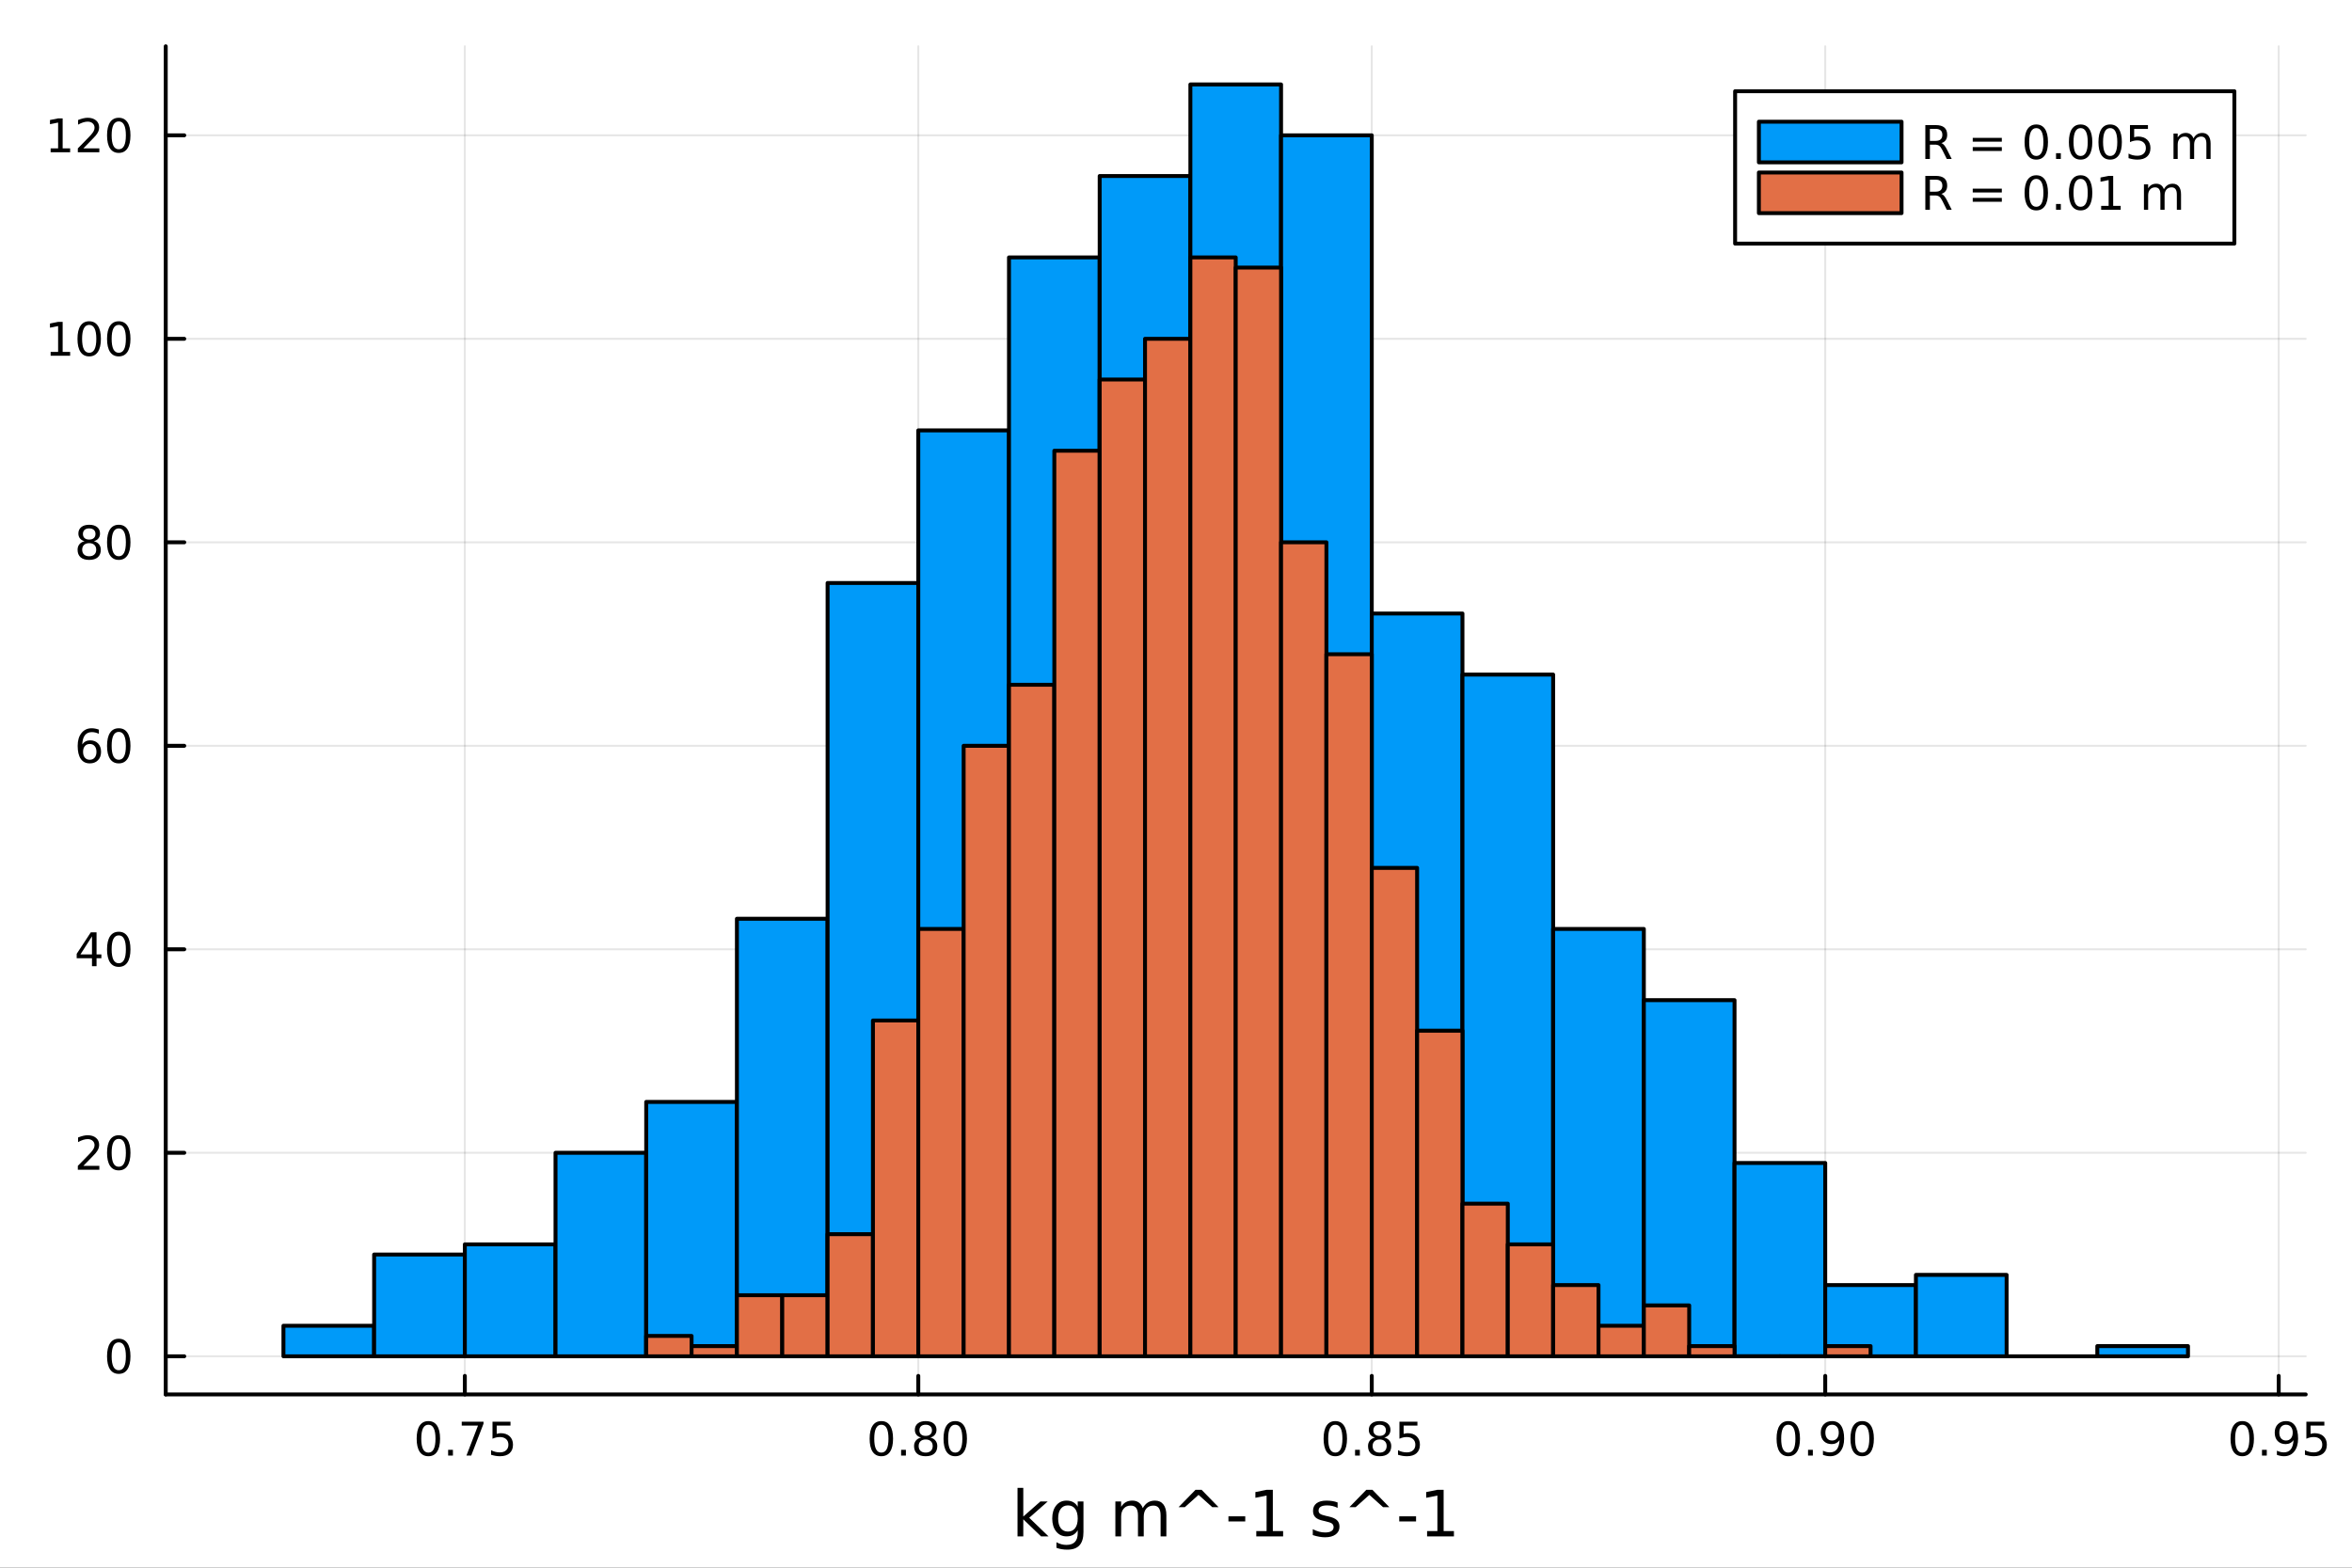 <?xml version="1.0" encoding="utf-8"?>
<svg xmlns="http://www.w3.org/2000/svg" xmlns:xlink="http://www.w3.org/1999/xlink" width="600" height="400" viewBox="0 0 2400 1600">
<rect x="0" y="0" width="2400" height="1600" fill="#333333" stroke="none"/>
<defs>
  <clipPath id="clip450">
    <rect x="0" y="0" width="2400" height="1600"/>
  </clipPath>
</defs>
<path clip-path="url(#clip450)" d="
M0 1600 L2400 1600 L2400 0 L0 0  Z
  " fill="#ffffff" fill-rule="evenodd" fill-opacity="1"/>
<defs>
  <clipPath id="clip451">
    <rect x="480" y="0" width="1681" height="1600"/>
  </clipPath>
</defs>
<path clip-path="url(#clip450)" d="
M169.121 1423.18 L2352.76 1423.18 L2352.76 47.244 L169.121 47.244  Z
  " fill="#ffffff" fill-rule="evenodd" fill-opacity="1"/>
<defs>
  <clipPath id="clip452">
    <rect x="169" y="47" width="2185" height="1377"/>
  </clipPath>
</defs>
<polyline clip-path="url(#clip452)" style="stroke:#000000; stroke-linecap:round; stroke-linejoin:round; stroke-width:2; stroke-opacity:0.1; fill:none" points="
  474.313,1423.18 474.313,47.244 
  "/>
<polyline clip-path="url(#clip452)" style="stroke:#000000; stroke-linecap:round; stroke-linejoin:round; stroke-width:2; stroke-opacity:0.1; fill:none" points="
  937.034,1423.18 937.034,47.244 
  "/>
<polyline clip-path="url(#clip452)" style="stroke:#000000; stroke-linecap:round; stroke-linejoin:round; stroke-width:2; stroke-opacity:0.1; fill:none" points="
  1399.75,1423.18 1399.75,47.244 
  "/>
<polyline clip-path="url(#clip452)" style="stroke:#000000; stroke-linecap:round; stroke-linejoin:round; stroke-width:2; stroke-opacity:0.1; fill:none" points="
  1862.48,1423.18 1862.48,47.244 
  "/>
<polyline clip-path="url(#clip452)" style="stroke:#000000; stroke-linecap:round; stroke-linejoin:round; stroke-width:2; stroke-opacity:0.1; fill:none" points="
  2325.2,1423.18 2325.2,47.244 
  "/>
<polyline clip-path="url(#clip450)" style="stroke:#000000; stroke-linecap:round; stroke-linejoin:round; stroke-width:4; stroke-opacity:1; fill:none" points="
  169.121,1423.18 2352.76,1423.18 
  "/>
<polyline clip-path="url(#clip450)" style="stroke:#000000; stroke-linecap:round; stroke-linejoin:round; stroke-width:4; stroke-opacity:1; fill:none" points="
  474.313,1423.18 474.313,1404.28 
  "/>
<polyline clip-path="url(#clip450)" style="stroke:#000000; stroke-linecap:round; stroke-linejoin:round; stroke-width:4; stroke-opacity:1; fill:none" points="
  937.034,1423.18 937.034,1404.28 
  "/>
<polyline clip-path="url(#clip450)" style="stroke:#000000; stroke-linecap:round; stroke-linejoin:round; stroke-width:4; stroke-opacity:1; fill:none" points="
  1399.75,1423.18 1399.75,1404.28 
  "/>
<polyline clip-path="url(#clip450)" style="stroke:#000000; stroke-linecap:round; stroke-linejoin:round; stroke-width:4; stroke-opacity:1; fill:none" points="
  1862.48,1423.18 1862.48,1404.28 
  "/>
<polyline clip-path="url(#clip450)" style="stroke:#000000; stroke-linecap:round; stroke-linejoin:round; stroke-width:4; stroke-opacity:1; fill:none" points="
  2325.2,1423.18 2325.2,1404.28 
  "/>
<path clip-path="url(#clip450)" d="M437.115 1454.1 Q433.503 1454.1 431.675 1457.66 Q429.869 1461.2 429.869 1468.33 Q429.869 1475.44 431.675 1479.01 Q433.503 1482.55 437.115 1482.55 Q440.749 1482.55 442.554 1479.01 Q444.383 1475.44 444.383 1468.33 Q444.383 1461.2 442.554 1457.66 Q440.749 1454.1 437.115 1454.1 M437.115 1450.39 Q442.925 1450.39 445.98 1455 Q449.059 1459.58 449.059 1468.33 Q449.059 1477.06 445.98 1481.67 Q442.925 1486.25 437.115 1486.25 Q431.304 1486.25 428.226 1481.67 Q425.17 1477.06 425.17 1468.33 Q425.17 1459.58 428.226 1455 Q431.304 1450.39 437.115 1450.39 Z" fill="#000000" fill-rule="evenodd" fill-opacity="1" /><path clip-path="url(#clip450)" d="M457.276 1479.7 L462.161 1479.7 L462.161 1485.58 L457.276 1485.58 L457.276 1479.7 Z" fill="#000000" fill-rule="evenodd" fill-opacity="1" /><path clip-path="url(#clip450)" d="M471.165 1451.02 L493.387 1451.02 L493.387 1453.01 L480.841 1485.58 L475.957 1485.58 L487.762 1454.96 L471.165 1454.96 L471.165 1451.02 Z" fill="#000000" fill-rule="evenodd" fill-opacity="1" /><path clip-path="url(#clip450)" d="M502.554 1451.02 L520.91 1451.02 L520.91 1454.96 L506.836 1454.96 L506.836 1463.43 Q507.855 1463.08 508.873 1462.92 Q509.892 1462.73 510.91 1462.73 Q516.697 1462.73 520.077 1465.9 Q523.457 1469.08 523.457 1474.49 Q523.457 1480.07 519.984 1483.17 Q516.512 1486.25 510.193 1486.25 Q508.017 1486.25 505.748 1485.88 Q503.503 1485.51 501.096 1484.77 L501.096 1480.07 Q503.179 1481.2 505.401 1481.76 Q507.623 1482.32 510.1 1482.32 Q514.105 1482.32 516.443 1480.21 Q518.781 1478.1 518.781 1474.49 Q518.781 1470.88 516.443 1468.77 Q514.105 1466.67 510.1 1466.67 Q508.225 1466.67 506.35 1467.08 Q504.498 1467.5 502.554 1468.38 L502.554 1451.02 Z" fill="#000000" fill-rule="evenodd" fill-opacity="1" /><path clip-path="url(#clip450)" d="M899.338 1454.1 Q895.726 1454.1 893.898 1457.66 Q892.092 1461.2 892.092 1468.33 Q892.092 1475.44 893.898 1479.01 Q895.726 1482.55 899.338 1482.55 Q902.972 1482.55 904.777 1479.01 Q906.606 1475.44 906.606 1468.33 Q906.606 1461.2 904.777 1457.66 Q902.972 1454.1 899.338 1454.1 M899.338 1450.39 Q905.148 1450.39 908.203 1455 Q911.282 1459.58 911.282 1468.33 Q911.282 1477.06 908.203 1481.67 Q905.148 1486.25 899.338 1486.25 Q893.527 1486.25 890.449 1481.67 Q887.393 1477.06 887.393 1468.33 Q887.393 1459.58 890.449 1455 Q893.527 1450.39 899.338 1450.39 Z" fill="#000000" fill-rule="evenodd" fill-opacity="1" /><path clip-path="url(#clip450)" d="M919.499 1479.7 L924.384 1479.7 L924.384 1485.58 L919.499 1485.58 L919.499 1479.7 Z" fill="#000000" fill-rule="evenodd" fill-opacity="1" /><path clip-path="url(#clip450)" d="M944.569 1469.17 Q941.235 1469.17 939.314 1470.95 Q937.416 1472.73 937.416 1475.86 Q937.416 1478.98 939.314 1480.77 Q941.235 1482.55 944.569 1482.55 Q947.902 1482.55 949.823 1480.77 Q951.745 1478.96 951.745 1475.86 Q951.745 1472.73 949.823 1470.95 Q947.925 1469.17 944.569 1469.17 M939.893 1467.18 Q936.884 1466.44 935.194 1464.38 Q933.527 1462.32 933.527 1459.35 Q933.527 1455.21 936.467 1452.8 Q939.43 1450.39 944.569 1450.39 Q949.731 1450.39 952.671 1452.8 Q955.61 1455.21 955.61 1459.35 Q955.61 1462.32 953.921 1464.38 Q952.254 1466.44 949.268 1467.18 Q952.647 1467.96 954.522 1470.26 Q956.421 1472.55 956.421 1475.86 Q956.421 1480.88 953.342 1483.57 Q950.286 1486.25 944.569 1486.25 Q938.851 1486.25 935.773 1483.57 Q932.717 1480.88 932.717 1475.86 Q932.717 1472.55 934.615 1470.26 Q936.513 1467.96 939.893 1467.18 M938.18 1459.79 Q938.18 1462.48 939.847 1463.98 Q941.536 1465.49 944.569 1465.49 Q947.578 1465.49 949.268 1463.98 Q950.981 1462.48 950.981 1459.79 Q950.981 1457.11 949.268 1455.6 Q947.578 1454.1 944.569 1454.1 Q941.536 1454.1 939.847 1455.6 Q938.18 1457.11 938.18 1459.79 Z" fill="#000000" fill-rule="evenodd" fill-opacity="1" /><path clip-path="url(#clip450)" d="M974.731 1454.1 Q971.12 1454.1 969.291 1457.66 Q967.485 1461.2 967.485 1468.33 Q967.485 1475.44 969.291 1479.01 Q971.12 1482.55 974.731 1482.55 Q978.365 1482.55 980.17 1479.01 Q981.999 1475.44 981.999 1468.33 Q981.999 1461.2 980.17 1457.66 Q978.365 1454.1 974.731 1454.1 M974.731 1450.39 Q980.541 1450.39 983.596 1455 Q986.675 1459.58 986.675 1468.33 Q986.675 1477.06 983.596 1481.67 Q980.541 1486.25 974.731 1486.25 Q968.921 1486.25 965.842 1481.67 Q962.786 1477.06 962.786 1468.33 Q962.786 1459.58 965.842 1455 Q968.921 1450.39 974.731 1450.39 Z" fill="#000000" fill-rule="evenodd" fill-opacity="1" /><path clip-path="url(#clip450)" d="M1362.56 1454.1 Q1358.94 1454.1 1357.12 1457.66 Q1355.31 1461.2 1355.31 1468.33 Q1355.31 1475.44 1357.12 1479.01 Q1358.94 1482.55 1362.56 1482.55 Q1366.19 1482.55 1368 1479.01 Q1369.82 1475.44 1369.82 1468.33 Q1369.82 1461.2 1368 1457.66 Q1366.19 1454.1 1362.56 1454.1 M1362.56 1450.39 Q1368.37 1450.39 1371.42 1455 Q1374.5 1459.58 1374.5 1468.33 Q1374.5 1477.06 1371.42 1481.67 Q1368.37 1486.25 1362.56 1486.25 Q1356.75 1486.25 1353.67 1481.67 Q1350.61 1477.06 1350.61 1468.33 Q1350.61 1459.58 1353.67 1455 Q1356.75 1450.39 1362.56 1450.39 Z" fill="#000000" fill-rule="evenodd" fill-opacity="1" /><path clip-path="url(#clip450)" d="M1382.72 1479.7 L1387.6 1479.7 L1387.6 1485.58 L1382.72 1485.58 L1382.72 1479.7 Z" fill="#000000" fill-rule="evenodd" fill-opacity="1" /><path clip-path="url(#clip450)" d="M1407.79 1469.17 Q1404.45 1469.17 1402.53 1470.95 Q1400.63 1472.73 1400.63 1475.86 Q1400.63 1478.98 1402.53 1480.77 Q1404.45 1482.55 1407.79 1482.55 Q1411.12 1482.55 1413.04 1480.77 Q1414.96 1478.96 1414.96 1475.86 Q1414.96 1472.73 1413.04 1470.95 Q1411.14 1469.17 1407.79 1469.17 M1403.11 1467.18 Q1400.1 1466.44 1398.41 1464.38 Q1396.75 1462.32 1396.75 1459.35 Q1396.75 1455.21 1399.69 1452.8 Q1402.65 1450.39 1407.79 1450.39 Q1412.95 1450.39 1415.89 1452.8 Q1418.83 1455.21 1418.83 1459.35 Q1418.83 1462.32 1417.14 1464.38 Q1415.47 1466.44 1412.49 1467.18 Q1415.87 1467.96 1417.74 1470.26 Q1419.64 1472.55 1419.64 1475.86 Q1419.64 1480.88 1416.56 1483.57 Q1413.5 1486.25 1407.79 1486.25 Q1402.07 1486.25 1398.99 1483.57 Q1395.94 1480.88 1395.94 1475.86 Q1395.94 1472.55 1397.83 1470.26 Q1399.73 1467.96 1403.11 1467.18 M1401.4 1459.79 Q1401.4 1462.48 1403.06 1463.98 Q1404.75 1465.49 1407.79 1465.49 Q1410.8 1465.49 1412.49 1463.98 Q1414.2 1462.48 1414.2 1459.79 Q1414.2 1457.11 1412.49 1455.6 Q1410.8 1454.1 1407.79 1454.1 Q1404.75 1454.1 1403.06 1455.6 Q1401.4 1457.11 1401.4 1459.79 Z" fill="#000000" fill-rule="evenodd" fill-opacity="1" /><path clip-path="url(#clip450)" d="M1428 1451.02 L1446.35 1451.02 L1446.35 1454.96 L1432.28 1454.96 L1432.28 1463.43 Q1433.3 1463.08 1434.31 1462.92 Q1435.33 1462.73 1436.35 1462.73 Q1442.14 1462.73 1445.52 1465.9 Q1448.9 1469.08 1448.9 1474.49 Q1448.9 1480.07 1445.43 1483.17 Q1441.95 1486.25 1435.63 1486.25 Q1433.46 1486.25 1431.19 1485.88 Q1428.94 1485.51 1426.54 1484.77 L1426.54 1480.07 Q1428.62 1481.2 1430.84 1481.76 Q1433.06 1482.32 1435.54 1482.32 Q1439.55 1482.32 1441.88 1480.21 Q1444.22 1478.1 1444.22 1474.49 Q1444.22 1470.88 1441.88 1468.77 Q1439.55 1466.67 1435.54 1466.67 Q1433.67 1466.67 1431.79 1467.08 Q1429.94 1467.5 1428 1468.38 L1428 1451.02 Z" fill="#000000" fill-rule="evenodd" fill-opacity="1" /><path clip-path="url(#clip450)" d="M1824.78 1454.1 Q1821.17 1454.1 1819.34 1457.66 Q1817.53 1461.2 1817.53 1468.33 Q1817.53 1475.44 1819.34 1479.01 Q1821.17 1482.55 1824.78 1482.55 Q1828.41 1482.55 1830.22 1479.01 Q1832.05 1475.44 1832.05 1468.33 Q1832.05 1461.2 1830.22 1457.66 Q1828.41 1454.1 1824.78 1454.1 M1824.78 1450.39 Q1830.59 1450.39 1833.64 1455 Q1836.72 1459.58 1836.72 1468.33 Q1836.72 1477.06 1833.64 1481.67 Q1830.59 1486.25 1824.78 1486.25 Q1818.97 1486.25 1815.89 1481.67 Q1812.83 1477.06 1812.83 1468.33 Q1812.83 1459.58 1815.89 1455 Q1818.97 1450.39 1824.78 1450.39 Z" fill="#000000" fill-rule="evenodd" fill-opacity="1" /><path clip-path="url(#clip450)" d="M1844.94 1479.7 L1849.83 1479.7 L1849.83 1485.58 L1844.94 1485.58 L1844.94 1479.7 Z" fill="#000000" fill-rule="evenodd" fill-opacity="1" /><path clip-path="url(#clip450)" d="M1860.15 1484.86 L1860.15 1480.6 Q1861.91 1481.44 1863.71 1481.88 Q1865.52 1482.32 1867.26 1482.32 Q1871.89 1482.32 1874.32 1479.21 Q1876.77 1476.09 1877.12 1469.75 Q1875.77 1471.74 1873.71 1472.8 Q1871.65 1473.87 1869.15 1473.87 Q1863.97 1473.87 1860.94 1470.74 Q1857.93 1467.59 1857.93 1462.15 Q1857.93 1456.83 1861.08 1453.61 Q1864.22 1450.39 1869.45 1450.39 Q1875.45 1450.39 1878.6 1455 Q1881.77 1459.58 1881.77 1468.33 Q1881.77 1476.51 1877.88 1481.39 Q1874.01 1486.25 1867.46 1486.25 Q1865.7 1486.25 1863.9 1485.9 Q1862.09 1485.56 1860.15 1484.86 M1869.45 1470.21 Q1872.6 1470.21 1874.43 1468.06 Q1876.28 1465.9 1876.28 1462.15 Q1876.28 1458.43 1874.43 1456.27 Q1872.6 1454.1 1869.45 1454.1 Q1866.31 1454.1 1864.45 1456.27 Q1862.63 1458.43 1862.63 1462.15 Q1862.63 1465.9 1864.45 1468.06 Q1866.31 1470.21 1869.45 1470.21 Z" fill="#000000" fill-rule="evenodd" fill-opacity="1" /><path clip-path="url(#clip450)" d="M1900.17 1454.1 Q1896.56 1454.1 1894.73 1457.66 Q1892.93 1461.2 1892.93 1468.33 Q1892.93 1475.44 1894.73 1479.01 Q1896.56 1482.55 1900.17 1482.55 Q1903.81 1482.55 1905.61 1479.01 Q1907.44 1475.44 1907.44 1468.33 Q1907.44 1461.2 1905.61 1457.66 Q1903.81 1454.1 1900.17 1454.1 M1900.17 1450.39 Q1905.98 1450.39 1909.04 1455 Q1912.12 1459.58 1912.12 1468.33 Q1912.12 1477.06 1909.04 1481.67 Q1905.98 1486.25 1900.17 1486.25 Q1894.36 1486.25 1891.28 1481.67 Q1888.23 1477.06 1888.23 1468.33 Q1888.23 1459.58 1891.28 1455 Q1894.36 1450.39 1900.17 1450.39 Z" fill="#000000" fill-rule="evenodd" fill-opacity="1" /><path clip-path="url(#clip450)" d="M2288 1454.1 Q2284.39 1454.1 2282.56 1457.66 Q2280.75 1461.2 2280.75 1468.33 Q2280.75 1475.44 2282.56 1479.01 Q2284.39 1482.55 2288 1482.55 Q2291.63 1482.55 2293.44 1479.01 Q2295.27 1475.44 2295.27 1468.33 Q2295.27 1461.2 2293.44 1457.66 Q2291.63 1454.1 2288 1454.1 M2288 1450.39 Q2293.81 1450.39 2296.86 1455 Q2299.94 1459.58 2299.94 1468.33 Q2299.94 1477.06 2296.86 1481.67 Q2293.81 1486.25 2288 1486.25 Q2282.19 1486.25 2279.11 1481.67 Q2276.05 1477.06 2276.05 1468.33 Q2276.05 1459.58 2279.11 1455 Q2282.19 1450.39 2288 1450.39 Z" fill="#000000" fill-rule="evenodd" fill-opacity="1" /><path clip-path="url(#clip450)" d="M2308.16 1479.7 L2313.04 1479.7 L2313.04 1485.58 L2308.16 1485.58 L2308.16 1479.7 Z" fill="#000000" fill-rule="evenodd" fill-opacity="1" /><path clip-path="url(#clip450)" d="M2323.37 1484.86 L2323.37 1480.6 Q2325.13 1481.44 2326.93 1481.88 Q2328.74 1482.32 2330.47 1482.32 Q2335.1 1482.32 2337.53 1479.21 Q2339.99 1476.09 2340.34 1469.75 Q2338.99 1471.74 2336.93 1472.8 Q2334.87 1473.87 2332.37 1473.87 Q2327.19 1473.87 2324.15 1470.74 Q2321.15 1467.59 2321.15 1462.15 Q2321.15 1456.83 2324.29 1453.61 Q2327.44 1450.39 2332.67 1450.39 Q2338.67 1450.39 2341.82 1455 Q2344.99 1459.58 2344.99 1468.33 Q2344.99 1476.51 2341.1 1481.39 Q2337.23 1486.25 2330.68 1486.25 Q2328.92 1486.25 2327.12 1485.9 Q2325.31 1485.56 2323.37 1484.86 M2332.67 1470.21 Q2335.82 1470.21 2337.65 1468.06 Q2339.5 1465.9 2339.5 1462.15 Q2339.5 1458.43 2337.65 1456.27 Q2335.82 1454.1 2332.67 1454.1 Q2329.52 1454.1 2327.67 1456.27 Q2325.84 1458.43 2325.84 1462.15 Q2325.84 1465.9 2327.67 1468.06 Q2329.52 1470.21 2332.67 1470.21 Z" fill="#000000" fill-rule="evenodd" fill-opacity="1" /><path clip-path="url(#clip450)" d="M2353.44 1451.02 L2371.79 1451.02 L2371.79 1454.96 L2357.72 1454.96 L2357.72 1463.43 Q2358.74 1463.08 2359.76 1462.92 Q2360.77 1462.73 2361.79 1462.73 Q2367.58 1462.73 2370.96 1465.9 Q2374.34 1469.08 2374.34 1474.49 Q2374.34 1480.07 2370.87 1483.17 Q2367.4 1486.25 2361.08 1486.25 Q2358.9 1486.25 2356.63 1485.88 Q2354.39 1485.51 2351.98 1484.77 L2351.98 1480.07 Q2354.06 1481.2 2356.28 1481.76 Q2358.51 1482.32 2360.98 1482.32 Q2364.99 1482.32 2367.33 1480.21 Q2369.66 1478.1 2369.66 1474.49 Q2369.66 1470.88 2367.33 1468.77 Q2364.99 1466.67 2360.98 1466.67 Q2359.11 1466.67 2357.23 1467.08 Q2355.38 1467.5 2353.44 1468.38 L2353.44 1451.02 Z" fill="#000000" fill-rule="evenodd" fill-opacity="1" /><path clip-path="url(#clip450)" d="M1038.28 1518.52 L1044.17 1518.52 L1044.17 1547.77 L1061.64 1532.4 L1069.12 1532.4 L1050.22 1549.07 L1069.92 1568.04 L1062.28 1568.04 L1044.17 1550.63 L1044.17 1568.04 L1038.28 1568.04 L1038.28 1518.52 Z" fill="#000000" fill-rule="evenodd" fill-opacity="1" /><path clip-path="url(#clip450)" d="M1099.71 1549.81 Q1099.71 1543.44 1097.07 1539.94 Q1094.46 1536.44 1089.72 1536.44 Q1085.01 1536.44 1082.36 1539.94 Q1079.75 1543.44 1079.75 1549.81 Q1079.75 1556.14 1082.36 1559.64 Q1085.01 1563.14 1089.72 1563.14 Q1094.46 1563.14 1097.07 1559.64 Q1099.71 1556.14 1099.71 1549.81 M1105.57 1563.62 Q1105.57 1572.72 1101.53 1577.15 Q1097.48 1581.6 1089.14 1581.6 Q1086.06 1581.6 1083.32 1581.13 Q1080.58 1580.68 1078 1579.72 L1078 1574.03 Q1080.58 1575.43 1083.1 1576.1 Q1085.61 1576.76 1088.22 1576.76 Q1093.98 1576.76 1096.85 1573.74 Q1099.71 1570.75 1099.71 1564.67 L1099.71 1561.77 Q1097.9 1564.92 1095.06 1566.48 Q1092.23 1568.04 1088.28 1568.04 Q1081.73 1568.04 1077.72 1563.05 Q1073.71 1558.05 1073.71 1549.81 Q1073.71 1541.53 1077.72 1536.53 Q1081.73 1531.54 1088.28 1531.54 Q1092.23 1531.54 1095.06 1533.1 Q1097.9 1534.66 1099.71 1537.81 L1099.71 1532.4 L1105.57 1532.4 L1105.57 1563.62 Z" fill="#000000" fill-rule="evenodd" fill-opacity="1" /><path clip-path="url(#clip450)" d="M1166.11 1539.24 Q1168.3 1535.29 1171.36 1533.41 Q1174.41 1531.54 1178.55 1531.54 Q1184.12 1531.54 1187.14 1535.45 Q1190.17 1539.33 1190.17 1546.53 L1190.17 1568.04 L1184.28 1568.04 L1184.28 1546.72 Q1184.28 1541.59 1182.47 1539.11 Q1180.65 1536.63 1176.93 1536.63 Q1172.38 1536.63 1169.73 1539.65 Q1167.09 1542.68 1167.09 1547.9 L1167.09 1568.04 L1161.2 1568.04 L1161.2 1546.72 Q1161.2 1541.56 1159.39 1539.11 Q1157.58 1536.63 1153.79 1536.63 Q1149.3 1536.63 1146.66 1539.68 Q1144.02 1542.71 1144.02 1547.9 L1144.02 1568.04 L1138.13 1568.04 L1138.13 1532.4 L1144.02 1532.4 L1144.02 1537.93 Q1146.02 1534.66 1148.82 1533.1 Q1151.62 1531.54 1155.47 1531.54 Q1159.36 1531.54 1162.06 1533.51 Q1164.8 1535.48 1166.11 1539.24 Z" fill="#000000" fill-rule="evenodd" fill-opacity="1" /><path clip-path="url(#clip450)" d="M1226.13 1520.52 L1243.42 1538.25 L1237.02 1538.25 L1223.01 1525.68 L1209.01 1538.25 L1202.61 1538.25 L1219.9 1520.52 L1226.13 1520.52 Z" fill="#000000" fill-rule="evenodd" fill-opacity="1" /><path clip-path="url(#clip450)" d="M1253.51 1547.58 L1270.66 1547.58 L1270.66 1552.8 L1253.51 1552.8 L1253.51 1547.58 Z" fill="#000000" fill-rule="evenodd" fill-opacity="1" /><path clip-path="url(#clip450)" d="M1281.93 1562.63 L1292.43 1562.63 L1292.43 1526.38 L1281.01 1528.67 L1281.01 1522.82 L1292.37 1520.52 L1298.8 1520.52 L1298.8 1562.63 L1309.3 1562.63 L1309.3 1568.04 L1281.93 1568.04 L1281.93 1562.63 Z" fill="#000000" fill-rule="evenodd" fill-opacity="1" /><path clip-path="url(#clip450)" d="M1364.91 1533.45 L1364.91 1538.98 Q1362.42 1537.71 1359.75 1537.07 Q1357.08 1536.44 1354.21 1536.44 Q1349.85 1536.44 1347.66 1537.77 Q1345.49 1539.11 1345.49 1541.79 Q1345.49 1543.82 1347.05 1545 Q1348.61 1546.15 1353.32 1547.2 L1355.33 1547.64 Q1361.56 1548.98 1364.17 1551.43 Q1366.82 1553.85 1366.82 1558.21 Q1366.82 1563.17 1362.87 1566.07 Q1358.95 1568.97 1352.08 1568.97 Q1349.22 1568.97 1346.1 1568.39 Q1343.01 1567.85 1339.57 1566.74 L1339.57 1560.69 Q1342.82 1562.38 1345.97 1563.24 Q1349.12 1564.07 1352.21 1564.07 Q1356.34 1564.07 1358.57 1562.66 Q1360.8 1561.23 1360.8 1558.65 Q1360.8 1556.27 1359.18 1554.99 Q1357.59 1553.72 1352.14 1552.54 L1350.11 1552.07 Q1344.66 1550.92 1342.24 1548.56 Q1339.83 1546.18 1339.83 1542.04 Q1339.83 1537.01 1343.39 1534.27 Q1346.96 1531.54 1353.51 1531.54 Q1356.76 1531.54 1359.62 1532.01 Q1362.49 1532.49 1364.91 1533.45 Z" fill="#000000" fill-rule="evenodd" fill-opacity="1" /><path clip-path="url(#clip450)" d="M1400.43 1520.52 L1417.71 1538.25 L1411.31 1538.25 L1397.31 1525.68 L1383.3 1538.25 L1376.91 1538.25 L1394.19 1520.52 L1400.43 1520.52 Z" fill="#000000" fill-rule="evenodd" fill-opacity="1" /><path clip-path="url(#clip450)" d="M1427.8 1547.58 L1444.96 1547.58 L1444.96 1552.8 L1427.8 1552.8 L1427.8 1547.58 Z" fill="#000000" fill-rule="evenodd" fill-opacity="1" /><path clip-path="url(#clip450)" d="M1456.22 1562.63 L1466.73 1562.63 L1466.73 1526.38 L1455.3 1528.67 L1455.3 1522.82 L1466.66 1520.52 L1473.09 1520.52 L1473.09 1562.63 L1483.6 1562.63 L1483.6 1568.04 L1456.22 1568.04 L1456.22 1562.63 Z" fill="#000000" fill-rule="evenodd" fill-opacity="1" /><polyline clip-path="url(#clip452)" style="stroke:#000000; stroke-linecap:round; stroke-linejoin:round; stroke-width:2; stroke-opacity:0.1; fill:none" points="
  169.121,1384.24 2352.76,1384.24 
  "/>
<polyline clip-path="url(#clip452)" style="stroke:#000000; stroke-linecap:round; stroke-linejoin:round; stroke-width:2; stroke-opacity:0.1; fill:none" points="
  169.121,1176.55 2352.76,1176.55 
  "/>
<polyline clip-path="url(#clip452)" style="stroke:#000000; stroke-linecap:round; stroke-linejoin:round; stroke-width:2; stroke-opacity:0.1; fill:none" points="
  169.121,968.861 2352.76,968.861 
  "/>
<polyline clip-path="url(#clip452)" style="stroke:#000000; stroke-linecap:round; stroke-linejoin:round; stroke-width:2; stroke-opacity:0.1; fill:none" points="
  169.121,761.173 2352.76,761.173 
  "/>
<polyline clip-path="url(#clip452)" style="stroke:#000000; stroke-linecap:round; stroke-linejoin:round; stroke-width:2; stroke-opacity:0.1; fill:none" points="
  169.121,553.485 2352.76,553.485 
  "/>
<polyline clip-path="url(#clip452)" style="stroke:#000000; stroke-linecap:round; stroke-linejoin:round; stroke-width:2; stroke-opacity:0.1; fill:none" points="
  169.121,345.796 2352.76,345.796 
  "/>
<polyline clip-path="url(#clip452)" style="stroke:#000000; stroke-linecap:round; stroke-linejoin:round; stroke-width:2; stroke-opacity:0.1; fill:none" points="
  169.121,138.108 2352.76,138.108 
  "/>
<polyline clip-path="url(#clip450)" style="stroke:#000000; stroke-linecap:round; stroke-linejoin:round; stroke-width:4; stroke-opacity:1; fill:none" points="
  169.121,1423.18 169.121,47.244 
  "/>
<polyline clip-path="url(#clip450)" style="stroke:#000000; stroke-linecap:round; stroke-linejoin:round; stroke-width:4; stroke-opacity:1; fill:none" points="
  169.121,1384.24 188.019,1384.24 
  "/>
<polyline clip-path="url(#clip450)" style="stroke:#000000; stroke-linecap:round; stroke-linejoin:round; stroke-width:4; stroke-opacity:1; fill:none" points="
  169.121,1176.55 188.019,1176.55 
  "/>
<polyline clip-path="url(#clip450)" style="stroke:#000000; stroke-linecap:round; stroke-linejoin:round; stroke-width:4; stroke-opacity:1; fill:none" points="
  169.121,968.861 188.019,968.861 
  "/>
<polyline clip-path="url(#clip450)" style="stroke:#000000; stroke-linecap:round; stroke-linejoin:round; stroke-width:4; stroke-opacity:1; fill:none" points="
  169.121,761.173 188.019,761.173 
  "/>
<polyline clip-path="url(#clip450)" style="stroke:#000000; stroke-linecap:round; stroke-linejoin:round; stroke-width:4; stroke-opacity:1; fill:none" points="
  169.121,553.485 188.019,553.485 
  "/>
<polyline clip-path="url(#clip450)" style="stroke:#000000; stroke-linecap:round; stroke-linejoin:round; stroke-width:4; stroke-opacity:1; fill:none" points="
  169.121,345.796 188.019,345.796 
  "/>
<polyline clip-path="url(#clip450)" style="stroke:#000000; stroke-linecap:round; stroke-linejoin:round; stroke-width:4; stroke-opacity:1; fill:none" points="
  169.121,138.108 188.019,138.108 
  "/>
<path clip-path="url(#clip450)" d="M121.177 1370.04 Q117.566 1370.04 115.737 1373.6 Q113.932 1377.14 113.932 1384.27 Q113.932 1391.38 115.737 1394.94 Q117.566 1398.49 121.177 1398.49 Q124.811 1398.49 126.617 1394.94 Q128.445 1391.38 128.445 1384.27 Q128.445 1377.14 126.617 1373.6 Q124.811 1370.04 121.177 1370.04 M121.177 1366.33 Q126.987 1366.33 130.043 1370.94 Q133.121 1375.52 133.121 1384.27 Q133.121 1393 130.043 1397.61 Q126.987 1402.19 121.177 1402.19 Q115.367 1402.19 112.288 1397.61 Q109.233 1393 109.233 1384.27 Q109.233 1375.52 112.288 1370.94 Q115.367 1366.33 121.177 1366.33 Z" fill="#000000" fill-rule="evenodd" fill-opacity="1" /><path clip-path="url(#clip450)" d="M85.043 1189.89 L101.362 1189.89 L101.362 1193.83 L79.418 1193.83 L79.418 1189.89 Q82.08 1187.14 86.663 1182.51 Q91.27 1177.86 92.45 1176.52 Q94.696 1173.99 95.575 1172.26 Q96.478 1170.5 96.478 1168.81 Q96.478 1166.05 94.534 1164.32 Q92.612 1162.58 89.51 1162.58 Q87.311 1162.58 84.858 1163.34 Q82.427 1164.11 79.649 1165.66 L79.649 1160.94 Q82.473 1159.8 84.927 1159.22 Q87.381 1158.64 89.418 1158.64 Q94.788 1158.64 97.983 1161.33 Q101.177 1164.02 101.177 1168.51 Q101.177 1170.64 100.367 1172.56 Q99.58 1174.45 97.473 1177.05 Q96.895 1177.72 93.793 1180.94 Q90.691 1184.13 85.043 1189.89 Z" fill="#000000" fill-rule="evenodd" fill-opacity="1" /><path clip-path="url(#clip450)" d="M121.177 1162.35 Q117.566 1162.35 115.737 1165.91 Q113.932 1169.45 113.932 1176.58 Q113.932 1183.69 115.737 1187.26 Q117.566 1190.8 121.177 1190.8 Q124.811 1190.8 126.617 1187.26 Q128.445 1183.69 128.445 1176.58 Q128.445 1169.45 126.617 1165.91 Q124.811 1162.35 121.177 1162.35 M121.177 1158.64 Q126.987 1158.64 130.043 1163.25 Q133.121 1167.83 133.121 1176.58 Q133.121 1185.31 130.043 1189.92 Q126.987 1194.5 121.177 1194.5 Q115.367 1194.5 112.288 1189.92 Q109.233 1185.31 109.233 1176.58 Q109.233 1167.83 112.288 1163.25 Q115.367 1158.64 121.177 1158.64 Z" fill="#000000" fill-rule="evenodd" fill-opacity="1" /><path clip-path="url(#clip450)" d="M93.862 955.655 L82.057 974.104 L93.862 974.104 L93.862 955.655 M92.635 951.581 L98.515 951.581 L98.515 974.104 L103.446 974.104 L103.446 977.993 L98.515 977.993 L98.515 986.141 L93.862 986.141 L93.862 977.993 L78.26 977.993 L78.26 973.479 L92.635 951.581 Z" fill="#000000" fill-rule="evenodd" fill-opacity="1" /><path clip-path="url(#clip450)" d="M121.177 954.66 Q117.566 954.66 115.737 958.225 Q113.932 961.767 113.932 968.896 Q113.932 976.003 115.737 979.567 Q117.566 983.109 121.177 983.109 Q124.811 983.109 126.617 979.567 Q128.445 976.003 128.445 968.896 Q128.445 961.767 126.617 958.225 Q124.811 954.66 121.177 954.66 M121.177 950.956 Q126.987 950.956 130.043 955.563 Q133.121 960.146 133.121 968.896 Q133.121 977.623 130.043 982.229 Q126.987 986.813 121.177 986.813 Q115.367 986.813 112.288 982.229 Q109.233 977.623 109.233 968.896 Q109.233 960.146 112.288 955.563 Q115.367 950.956 121.177 950.956 Z" fill="#000000" fill-rule="evenodd" fill-opacity="1" /><path clip-path="url(#clip450)" d="M91.594 759.31 Q88.446 759.31 86.594 761.462 Q84.765 763.615 84.765 767.365 Q84.765 771.092 86.594 773.268 Q88.446 775.421 91.594 775.421 Q94.742 775.421 96.571 773.268 Q98.422 771.092 98.422 767.365 Q98.422 763.615 96.571 761.462 Q94.742 759.31 91.594 759.31 M100.876 744.657 L100.876 748.916 Q99.117 748.083 97.311 747.643 Q95.529 747.203 93.77 747.203 Q89.14 747.203 86.686 750.328 Q84.256 753.453 83.909 759.773 Q85.274 757.759 87.335 756.694 Q89.395 755.606 91.871 755.606 Q97.08 755.606 100.089 758.777 Q103.121 761.925 103.121 767.365 Q103.121 772.689 99.973 775.907 Q96.825 779.124 91.594 779.124 Q85.598 779.124 82.427 774.541 Q79.256 769.935 79.256 761.208 Q79.256 753.013 83.145 748.152 Q87.034 743.268 93.585 743.268 Q95.344 743.268 97.126 743.615 Q98.932 743.962 100.876 744.657 Z" fill="#000000" fill-rule="evenodd" fill-opacity="1" /><path clip-path="url(#clip450)" d="M121.177 746.972 Q117.566 746.972 115.737 750.537 Q113.932 754.078 113.932 761.208 Q113.932 768.314 115.737 771.879 Q117.566 775.421 121.177 775.421 Q124.811 775.421 126.617 771.879 Q128.445 768.314 128.445 761.208 Q128.445 754.078 126.617 750.537 Q124.811 746.972 121.177 746.972 M121.177 743.268 Q126.987 743.268 130.043 747.874 Q133.121 752.458 133.121 761.208 Q133.121 769.935 130.043 774.541 Q126.987 779.124 121.177 779.124 Q115.367 779.124 112.288 774.541 Q109.233 769.935 109.233 761.208 Q109.233 752.458 112.288 747.874 Q115.367 743.268 121.177 743.268 Z" fill="#000000" fill-rule="evenodd" fill-opacity="1" /><path clip-path="url(#clip450)" d="M91.015 554.353 Q87.682 554.353 85.76 556.135 Q83.862 557.917 83.862 561.042 Q83.862 564.167 85.76 565.95 Q87.682 567.732 91.015 567.732 Q94.348 567.732 96.27 565.95 Q98.191 564.144 98.191 561.042 Q98.191 557.917 96.27 556.135 Q94.371 554.353 91.015 554.353 M86.339 552.362 Q83.33 551.621 81.64 549.561 Q79.974 547.501 79.974 544.538 Q79.974 540.394 82.913 537.987 Q85.876 535.58 91.015 535.58 Q96.177 535.58 99.117 537.987 Q102.057 540.394 102.057 544.538 Q102.057 547.501 100.367 549.561 Q98.7 551.621 95.714 552.362 Q99.094 553.149 100.969 555.441 Q102.867 557.732 102.867 561.042 Q102.867 566.066 99.788 568.751 Q96.733 571.436 91.015 571.436 Q85.297 571.436 82.219 568.751 Q79.163 566.066 79.163 561.042 Q79.163 557.732 81.061 555.441 Q82.96 553.149 86.339 552.362 M84.626 544.978 Q84.626 547.663 86.293 549.167 Q87.983 550.672 91.015 550.672 Q94.024 550.672 95.714 549.167 Q97.427 547.663 97.427 544.978 Q97.427 542.293 95.714 540.788 Q94.024 539.283 91.015 539.283 Q87.983 539.283 86.293 540.788 Q84.626 542.293 84.626 544.978 Z" fill="#000000" fill-rule="evenodd" fill-opacity="1" /><path clip-path="url(#clip450)" d="M121.177 539.283 Q117.566 539.283 115.737 542.848 Q113.932 546.39 113.932 553.519 Q113.932 560.626 115.737 564.191 Q117.566 567.732 121.177 567.732 Q124.811 567.732 126.617 564.191 Q128.445 560.626 128.445 553.519 Q128.445 546.39 126.617 542.848 Q124.811 539.283 121.177 539.283 M121.177 535.58 Q126.987 535.58 130.043 540.186 Q133.121 544.769 133.121 553.519 Q133.121 562.246 130.043 566.853 Q126.987 571.436 121.177 571.436 Q115.367 571.436 112.288 566.853 Q109.233 562.246 109.233 553.519 Q109.233 544.769 112.288 540.186 Q115.367 535.58 121.177 535.58 Z" fill="#000000" fill-rule="evenodd" fill-opacity="1" /><path clip-path="url(#clip450)" d="M51.663 359.141 L59.302 359.141 L59.302 332.775 L50.992 334.442 L50.992 330.183 L59.256 328.516 L63.932 328.516 L63.932 359.141 L71.571 359.141 L71.571 363.076 L51.663 363.076 L51.663 359.141 Z" fill="#000000" fill-rule="evenodd" fill-opacity="1" /><path clip-path="url(#clip450)" d="M91.015 331.595 Q87.404 331.595 85.575 335.16 Q83.77 338.701 83.77 345.831 Q83.77 352.937 85.575 356.502 Q87.404 360.044 91.015 360.044 Q94.649 360.044 96.455 356.502 Q98.284 352.937 98.284 345.831 Q98.284 338.701 96.455 335.16 Q94.649 331.595 91.015 331.595 M91.015 327.891 Q96.825 327.891 99.881 332.498 Q102.959 337.081 102.959 345.831 Q102.959 354.558 99.881 359.164 Q96.825 363.747 91.015 363.747 Q85.205 363.747 82.126 359.164 Q79.071 354.558 79.071 345.831 Q79.071 337.081 82.126 332.498 Q85.205 327.891 91.015 327.891 Z" fill="#000000" fill-rule="evenodd" fill-opacity="1" /><path clip-path="url(#clip450)" d="M121.177 331.595 Q117.566 331.595 115.737 335.16 Q113.932 338.701 113.932 345.831 Q113.932 352.937 115.737 356.502 Q117.566 360.044 121.177 360.044 Q124.811 360.044 126.617 356.502 Q128.445 352.937 128.445 345.831 Q128.445 338.701 126.617 335.16 Q124.811 331.595 121.177 331.595 M121.177 327.891 Q126.987 327.891 130.043 332.498 Q133.121 337.081 133.121 345.831 Q133.121 354.558 130.043 359.164 Q126.987 363.747 121.177 363.747 Q115.367 363.747 112.288 359.164 Q109.233 354.558 109.233 345.831 Q109.233 337.081 112.288 332.498 Q115.367 327.891 121.177 327.891 Z" fill="#000000" fill-rule="evenodd" fill-opacity="1" /><path clip-path="url(#clip450)" d="M51.663 151.453 L59.302 151.453 L59.302 125.087 L50.992 126.754 L50.992 122.494 L59.256 120.828 L63.932 120.828 L63.932 151.453 L71.571 151.453 L71.571 155.388 L51.663 155.388 L51.663 151.453 Z" fill="#000000" fill-rule="evenodd" fill-opacity="1" /><path clip-path="url(#clip450)" d="M85.043 151.453 L101.362 151.453 L101.362 155.388 L79.418 155.388 L79.418 151.453 Q82.08 148.698 86.663 144.068 Q91.27 139.416 92.45 138.073 Q94.696 135.55 95.575 133.814 Q96.478 132.055 96.478 130.365 Q96.478 127.61 94.534 125.874 Q92.612 124.138 89.51 124.138 Q87.311 124.138 84.858 124.902 Q82.427 125.666 79.649 127.217 L79.649 122.494 Q82.473 121.36 84.927 120.781 Q87.381 120.203 89.418 120.203 Q94.788 120.203 97.983 122.888 Q101.177 125.573 101.177 130.064 Q101.177 132.193 100.367 134.115 Q99.58 136.013 97.473 138.605 Q96.895 139.277 93.793 142.494 Q90.691 145.689 85.043 151.453 Z" fill="#000000" fill-rule="evenodd" fill-opacity="1" /><path clip-path="url(#clip450)" d="M121.177 123.906 Q117.566 123.906 115.737 127.471 Q113.932 131.013 113.932 138.142 Q113.932 145.249 115.737 148.814 Q117.566 152.355 121.177 152.355 Q124.811 152.355 126.617 148.814 Q128.445 145.249 128.445 138.142 Q128.445 131.013 126.617 127.471 Q124.811 123.906 121.177 123.906 M121.177 120.203 Q126.987 120.203 130.043 124.809 Q133.121 129.393 133.121 138.142 Q133.121 146.869 130.043 151.476 Q126.987 156.059 121.177 156.059 Q115.367 156.059 112.288 151.476 Q109.233 146.869 109.233 138.142 Q109.233 129.393 112.288 124.809 Q115.367 120.203 121.177 120.203 Z" fill="#000000" fill-rule="evenodd" fill-opacity="1" /><path clip-path="url(#clip452)" d="
M289.225 1353.09 L289.225 1384.24 L381.769 1384.24 L381.769 1353.09 L289.225 1353.09 L289.225 1353.09  Z
  " fill="#009af9" fill-rule="evenodd" fill-opacity="1"/>
<polyline clip-path="url(#clip452)" style="stroke:#000000; stroke-linecap:round; stroke-linejoin:round; stroke-width:4; stroke-opacity:1; fill:none" points="
  289.225,1353.09 289.225,1384.24 381.769,1384.24 381.769,1353.09 289.225,1353.09 
  "/>
<path clip-path="url(#clip452)" d="
M381.769 1280.39 L381.769 1384.24 L474.313 1384.24 L474.313 1280.39 L381.769 1280.39 L381.769 1280.39  Z
  " fill="#009af9" fill-rule="evenodd" fill-opacity="1"/>
<polyline clip-path="url(#clip452)" style="stroke:#000000; stroke-linecap:round; stroke-linejoin:round; stroke-width:4; stroke-opacity:1; fill:none" points="
  381.769,1280.39 381.769,1384.24 474.313,1384.24 474.313,1280.39 381.769,1280.39 
  "/>
<path clip-path="url(#clip452)" d="
M474.313 1270.01 L474.313 1384.24 L566.858 1384.24 L566.858 1270.01 L474.313 1270.01 L474.313 1270.01  Z
  " fill="#009af9" fill-rule="evenodd" fill-opacity="1"/>
<polyline clip-path="url(#clip452)" style="stroke:#000000; stroke-linecap:round; stroke-linejoin:round; stroke-width:4; stroke-opacity:1; fill:none" points="
  474.313,1270.01 474.313,1384.24 566.858,1384.24 566.858,1270.01 474.313,1270.01 
  "/>
<path clip-path="url(#clip452)" d="
M566.858 1176.55 L566.858 1384.24 L659.402 1384.24 L659.402 1176.55 L566.858 1176.55 L566.858 1176.55  Z
  " fill="#009af9" fill-rule="evenodd" fill-opacity="1"/>
<polyline clip-path="url(#clip452)" style="stroke:#000000; stroke-linecap:round; stroke-linejoin:round; stroke-width:4; stroke-opacity:1; fill:none" points="
  566.858,1176.55 566.858,1384.24 659.402,1384.24 659.402,1176.55 566.858,1176.55 
  "/>
<path clip-path="url(#clip452)" d="
M659.402 1124.63 L659.402 1384.24 L751.946 1384.24 L751.946 1124.63 L659.402 1124.63 L659.402 1124.63  Z
  " fill="#009af9" fill-rule="evenodd" fill-opacity="1"/>
<polyline clip-path="url(#clip452)" style="stroke:#000000; stroke-linecap:round; stroke-linejoin:round; stroke-width:4; stroke-opacity:1; fill:none" points="
  659.402,1124.63 659.402,1384.24 751.946,1384.24 751.946,1124.63 659.402,1124.63 
  "/>
<path clip-path="url(#clip452)" d="
M751.946 937.708 L751.946 1384.24 L844.49 1384.24 L844.49 937.708 L751.946 937.708 L751.946 937.708  Z
  " fill="#009af9" fill-rule="evenodd" fill-opacity="1"/>
<polyline clip-path="url(#clip452)" style="stroke:#000000; stroke-linecap:round; stroke-linejoin:round; stroke-width:4; stroke-opacity:1; fill:none" points="
  751.946,937.708 751.946,1384.24 844.49,1384.24 844.49,937.708 751.946,937.708 
  "/>
<path clip-path="url(#clip452)" d="
M844.49 595.022 L844.49 1384.24 L937.034 1384.24 L937.034 595.022 L844.49 595.022 L844.49 595.022  Z
  " fill="#009af9" fill-rule="evenodd" fill-opacity="1"/>
<polyline clip-path="url(#clip452)" style="stroke:#000000; stroke-linecap:round; stroke-linejoin:round; stroke-width:4; stroke-opacity:1; fill:none" points="
  844.49,595.022 844.49,1384.24 937.034,1384.24 937.034,595.022 844.49,595.022 
  "/>
<path clip-path="url(#clip452)" d="
M937.034 439.256 L937.034 1384.24 L1029.58 1384.24 L1029.58 439.256 L937.034 439.256 L937.034 439.256  Z
  " fill="#009af9" fill-rule="evenodd" fill-opacity="1"/>
<polyline clip-path="url(#clip452)" style="stroke:#000000; stroke-linecap:round; stroke-linejoin:round; stroke-width:4; stroke-opacity:1; fill:none" points="
  937.034,439.256 937.034,1384.24 1029.58,1384.24 1029.58,439.256 937.034,439.256 
  "/>
<path clip-path="url(#clip452)" d="
M1029.58 262.721 L1029.58 1384.24 L1122.12 1384.24 L1122.12 262.721 L1029.58 262.721 L1029.58 262.721  Z
  " fill="#009af9" fill-rule="evenodd" fill-opacity="1"/>
<polyline clip-path="url(#clip452)" style="stroke:#000000; stroke-linecap:round; stroke-linejoin:round; stroke-width:4; stroke-opacity:1; fill:none" points="
  1029.58,262.721 1029.58,1384.24 1122.12,1384.24 1122.12,262.721 1029.58,262.721 
  "/>
<path clip-path="url(#clip452)" d="
M1122.12 179.645 L1122.12 1384.24 L1214.67 1384.24 L1214.67 179.645 L1122.12 179.645 L1122.12 179.645  Z
  " fill="#009af9" fill-rule="evenodd" fill-opacity="1"/>
<polyline clip-path="url(#clip452)" style="stroke:#000000; stroke-linecap:round; stroke-linejoin:round; stroke-width:4; stroke-opacity:1; fill:none" points="
  1122.12,179.645 1122.12,1384.24 1214.67,1384.24 1214.67,179.645 1122.12,179.645 
  "/>
<path clip-path="url(#clip452)" d="
M1214.67 86.186 L1214.67 1384.24 L1307.21 1384.24 L1307.21 86.186 L1214.67 86.186 L1214.67 86.186  Z
  " fill="#009af9" fill-rule="evenodd" fill-opacity="1"/>
<polyline clip-path="url(#clip452)" style="stroke:#000000; stroke-linecap:round; stroke-linejoin:round; stroke-width:4; stroke-opacity:1; fill:none" points="
  1214.67,86.186 1214.67,1384.24 1307.21,1384.24 1307.21,86.186 1214.67,86.186 
  "/>
<path clip-path="url(#clip452)" d="
M1307.21 138.108 L1307.21 1384.24 L1399.75 1384.24 L1399.75 138.108 L1307.21 138.108 L1307.21 138.108  Z
  " fill="#009af9" fill-rule="evenodd" fill-opacity="1"/>
<polyline clip-path="url(#clip452)" style="stroke:#000000; stroke-linecap:round; stroke-linejoin:round; stroke-width:4; stroke-opacity:1; fill:none" points="
  1307.21,138.108 1307.21,1384.24 1399.75,1384.24 1399.75,138.108 1307.21,138.108 
  "/>
<path clip-path="url(#clip452)" d="
M1399.75 626.176 L1399.75 1384.24 L1492.3 1384.24 L1492.3 626.176 L1399.75 626.176 L1399.75 626.176  Z
  " fill="#009af9" fill-rule="evenodd" fill-opacity="1"/>
<polyline clip-path="url(#clip452)" style="stroke:#000000; stroke-linecap:round; stroke-linejoin:round; stroke-width:4; stroke-opacity:1; fill:none" points="
  1399.75,626.176 1399.75,1384.24 1492.3,1384.24 1492.3,626.176 1399.75,626.176 
  "/>
<path clip-path="url(#clip452)" d="
M1492.3 688.482 L1492.3 1384.24 L1584.84 1384.24 L1584.84 688.482 L1492.3 688.482 L1492.3 688.482  Z
  " fill="#009af9" fill-rule="evenodd" fill-opacity="1"/>
<polyline clip-path="url(#clip452)" style="stroke:#000000; stroke-linecap:round; stroke-linejoin:round; stroke-width:4; stroke-opacity:1; fill:none" points="
  1492.3,688.482 1492.3,1384.24 1584.84,1384.24 1584.84,688.482 1492.3,688.482 
  "/>
<path clip-path="url(#clip452)" d="
M1584.84 948.093 L1584.84 1384.24 L1677.39 1384.24 L1677.39 948.093 L1584.84 948.093 L1584.84 948.093  Z
  " fill="#009af9" fill-rule="evenodd" fill-opacity="1"/>
<polyline clip-path="url(#clip452)" style="stroke:#000000; stroke-linecap:round; stroke-linejoin:round; stroke-width:4; stroke-opacity:1; fill:none" points="
  1584.84,948.093 1584.84,1384.24 1677.39,1384.24 1677.39,948.093 1584.84,948.093 
  "/>
<path clip-path="url(#clip452)" d="
M1677.39 1020.78 L1677.39 1384.24 L1769.93 1384.24 L1769.93 1020.78 L1677.39 1020.78 L1677.39 1020.78  Z
  " fill="#009af9" fill-rule="evenodd" fill-opacity="1"/>
<polyline clip-path="url(#clip452)" style="stroke:#000000; stroke-linecap:round; stroke-linejoin:round; stroke-width:4; stroke-opacity:1; fill:none" points="
  1677.39,1020.78 1677.39,1384.24 1769.93,1384.24 1769.93,1020.78 1677.39,1020.78 
  "/>
<path clip-path="url(#clip452)" d="
M1769.93 1186.93 L1769.93 1384.24 L1862.48 1384.24 L1862.48 1186.93 L1769.93 1186.93 L1769.93 1186.93  Z
  " fill="#009af9" fill-rule="evenodd" fill-opacity="1"/>
<polyline clip-path="url(#clip452)" style="stroke:#000000; stroke-linecap:round; stroke-linejoin:round; stroke-width:4; stroke-opacity:1; fill:none" points="
  1769.93,1186.93 1769.93,1384.24 1862.48,1384.24 1862.48,1186.93 1769.93,1186.93 
  "/>
<path clip-path="url(#clip452)" d="
M1862.48 1311.55 L1862.48 1384.24 L1955.02 1384.24 L1955.02 1311.55 L1862.48 1311.55 L1862.48 1311.55  Z
  " fill="#009af9" fill-rule="evenodd" fill-opacity="1"/>
<polyline clip-path="url(#clip452)" style="stroke:#000000; stroke-linecap:round; stroke-linejoin:round; stroke-width:4; stroke-opacity:1; fill:none" points="
  1862.48,1311.55 1862.48,1384.24 1955.02,1384.24 1955.02,1311.55 1862.48,1311.55 
  "/>
<path clip-path="url(#clip452)" d="
M1955.02 1301.16 L1955.02 1384.24 L2047.56 1384.24 L2047.56 1301.16 L1955.02 1301.16 L1955.02 1301.16  Z
  " fill="#009af9" fill-rule="evenodd" fill-opacity="1"/>
<polyline clip-path="url(#clip452)" style="stroke:#000000; stroke-linecap:round; stroke-linejoin:round; stroke-width:4; stroke-opacity:1; fill:none" points="
  1955.02,1301.16 1955.02,1384.24 2047.56,1384.24 2047.56,1301.16 1955.02,1301.16 
  "/>
<path clip-path="url(#clip452)" d="
M2047.56 1384.24 L2047.56 1384.24 L2140.11 1384.24 L2140.11 1384.24 L2047.56 1384.24 L2047.56 1384.24  Z
  " fill="#009af9" fill-rule="evenodd" fill-opacity="1"/>
<polyline clip-path="url(#clip452)" style="stroke:#000000; stroke-linecap:round; stroke-linejoin:round; stroke-width:4; stroke-opacity:1; fill:none" points="
  2047.56,1384.24 2047.56,1384.24 2140.11,1384.24 2047.56,1384.24 
  "/>
<path clip-path="url(#clip452)" d="
M2140.11 1373.85 L2140.11 1384.24 L2232.65 1384.24 L2232.65 1373.85 L2140.11 1373.85 L2140.11 1373.85  Z
  " fill="#009af9" fill-rule="evenodd" fill-opacity="1"/>
<polyline clip-path="url(#clip452)" style="stroke:#000000; stroke-linecap:round; stroke-linejoin:round; stroke-width:4; stroke-opacity:1; fill:none" points="
  2140.11,1373.85 2140.11,1384.24 2232.65,1384.24 2232.65,1373.85 2140.11,1373.85 
  "/>
<circle clip-path="url(#clip452)" style="fill:#009af9; stroke:none; fill-opacity:0" cx="335.497" cy="1353.09" r="2"/>
<circle clip-path="url(#clip452)" style="fill:#009af9; stroke:none; fill-opacity:0" cx="428.041" cy="1280.39" r="2"/>
<circle clip-path="url(#clip452)" style="fill:#009af9; stroke:none; fill-opacity:0" cx="520.585" cy="1270.01" r="2"/>
<circle clip-path="url(#clip452)" style="fill:#009af9; stroke:none; fill-opacity:0" cx="613.13" cy="1176.55" r="2"/>
<circle clip-path="url(#clip452)" style="fill:#009af9; stroke:none; fill-opacity:0" cx="705.674" cy="1124.63" r="2"/>
<circle clip-path="url(#clip452)" style="fill:#009af9; stroke:none; fill-opacity:0" cx="798.218" cy="937.708" r="2"/>
<circle clip-path="url(#clip452)" style="fill:#009af9; stroke:none; fill-opacity:0" cx="890.762" cy="595.022" r="2"/>
<circle clip-path="url(#clip452)" style="fill:#009af9; stroke:none; fill-opacity:0" cx="983.306" cy="439.256" r="2"/>
<circle clip-path="url(#clip452)" style="fill:#009af9; stroke:none; fill-opacity:0" cx="1075.85" cy="262.721" r="2"/>
<circle clip-path="url(#clip452)" style="fill:#009af9; stroke:none; fill-opacity:0" cx="1168.39" cy="179.645" r="2"/>
<circle clip-path="url(#clip452)" style="fill:#009af9; stroke:none; fill-opacity:0" cx="1260.94" cy="86.186" r="2"/>
<circle clip-path="url(#clip452)" style="fill:#009af9; stroke:none; fill-opacity:0" cx="1353.48" cy="138.108" r="2"/>
<circle clip-path="url(#clip452)" style="fill:#009af9; stroke:none; fill-opacity:0" cx="1446.03" cy="626.176" r="2"/>
<circle clip-path="url(#clip452)" style="fill:#009af9; stroke:none; fill-opacity:0" cx="1538.57" cy="688.482" r="2"/>
<circle clip-path="url(#clip452)" style="fill:#009af9; stroke:none; fill-opacity:0" cx="1631.12" cy="948.093" r="2"/>
<circle clip-path="url(#clip452)" style="fill:#009af9; stroke:none; fill-opacity:0" cx="1723.66" cy="1020.78" r="2"/>
<circle clip-path="url(#clip452)" style="fill:#009af9; stroke:none; fill-opacity:0" cx="1816.2" cy="1186.93" r="2"/>
<circle clip-path="url(#clip452)" style="fill:#009af9; stroke:none; fill-opacity:0" cx="1908.75" cy="1311.55" r="2"/>
<circle clip-path="url(#clip452)" style="fill:#009af9; stroke:none; fill-opacity:0" cx="2001.29" cy="1301.16" r="2"/>
<circle clip-path="url(#clip452)" style="fill:#009af9; stroke:none; fill-opacity:0" cx="2093.84" cy="1384.24" r="2"/>
<circle clip-path="url(#clip452)" style="fill:#009af9; stroke:none; fill-opacity:0" cx="2186.38" cy="1373.85" r="2"/>
<path clip-path="url(#clip452)" d="
M659.402 1363.47 L659.402 1384.24 L705.674 1384.24 L705.674 1363.47 L659.402 1363.47 L659.402 1363.47  Z
  " fill="#e26f46" fill-rule="evenodd" fill-opacity="1"/>
<polyline clip-path="url(#clip452)" style="stroke:#000000; stroke-linecap:round; stroke-linejoin:round; stroke-width:4; stroke-opacity:1; fill:none" points="
  659.402,1363.47 659.402,1384.24 705.674,1384.24 705.674,1363.47 659.402,1363.47 
  "/>
<path clip-path="url(#clip452)" d="
M705.674 1373.85 L705.674 1384.24 L751.946 1384.24 L751.946 1373.85 L705.674 1373.85 L705.674 1373.85  Z
  " fill="#e26f46" fill-rule="evenodd" fill-opacity="1"/>
<polyline clip-path="url(#clip452)" style="stroke:#000000; stroke-linecap:round; stroke-linejoin:round; stroke-width:4; stroke-opacity:1; fill:none" points="
  705.674,1373.85 705.674,1384.24 751.946,1384.24 751.946,1373.85 705.674,1373.85 
  "/>
<path clip-path="url(#clip452)" d="
M751.946 1321.93 L751.946 1384.24 L798.218 1384.24 L798.218 1321.93 L751.946 1321.93 L751.946 1321.93  Z
  " fill="#e26f46" fill-rule="evenodd" fill-opacity="1"/>
<polyline clip-path="url(#clip452)" style="stroke:#000000; stroke-linecap:round; stroke-linejoin:round; stroke-width:4; stroke-opacity:1; fill:none" points="
  751.946,1321.93 751.946,1384.24 798.218,1384.24 798.218,1321.93 751.946,1321.93 
  "/>
<path clip-path="url(#clip452)" d="
M798.218 1321.93 L798.218 1384.24 L844.49 1384.24 L844.49 1321.93 L798.218 1321.93 L798.218 1321.93  Z
  " fill="#e26f46" fill-rule="evenodd" fill-opacity="1"/>
<polyline clip-path="url(#clip452)" style="stroke:#000000; stroke-linecap:round; stroke-linejoin:round; stroke-width:4; stroke-opacity:1; fill:none" points="
  798.218,1321.93 798.218,1384.24 844.49,1384.24 844.49,1321.93 798.218,1321.93 
  "/>
<path clip-path="url(#clip452)" d="
M844.49 1259.63 L844.49 1384.24 L890.762 1384.24 L890.762 1259.63 L844.49 1259.63 L844.49 1259.63  Z
  " fill="#e26f46" fill-rule="evenodd" fill-opacity="1"/>
<polyline clip-path="url(#clip452)" style="stroke:#000000; stroke-linecap:round; stroke-linejoin:round; stroke-width:4; stroke-opacity:1; fill:none" points="
  844.49,1259.63 844.49,1384.24 890.762,1384.24 890.762,1259.63 844.49,1259.63 
  "/>
<path clip-path="url(#clip452)" d="
M890.762 1041.55 L890.762 1384.24 L937.034 1384.24 L937.034 1041.55 L890.762 1041.55 L890.762 1041.55  Z
  " fill="#e26f46" fill-rule="evenodd" fill-opacity="1"/>
<polyline clip-path="url(#clip452)" style="stroke:#000000; stroke-linecap:round; stroke-linejoin:round; stroke-width:4; stroke-opacity:1; fill:none" points="
  890.762,1041.55 890.762,1384.24 937.034,1384.24 937.034,1041.55 890.762,1041.55 
  "/>
<path clip-path="url(#clip452)" d="
M937.034 948.093 L937.034 1384.24 L983.306 1384.24 L983.306 948.093 L937.034 948.093 L937.034 948.093  Z
  " fill="#e26f46" fill-rule="evenodd" fill-opacity="1"/>
<polyline clip-path="url(#clip452)" style="stroke:#000000; stroke-linecap:round; stroke-linejoin:round; stroke-width:4; stroke-opacity:1; fill:none" points="
  937.034,948.093 937.034,1384.24 983.306,1384.24 983.306,948.093 937.034,948.093 
  "/>
<path clip-path="url(#clip452)" d="
M983.306 761.173 L983.306 1384.24 L1029.58 1384.24 L1029.58 761.173 L983.306 761.173 L983.306 761.173  Z
  " fill="#e26f46" fill-rule="evenodd" fill-opacity="1"/>
<polyline clip-path="url(#clip452)" style="stroke:#000000; stroke-linecap:round; stroke-linejoin:round; stroke-width:4; stroke-opacity:1; fill:none" points="
  983.306,761.173 983.306,1384.24 1029.58,1384.24 1029.58,761.173 983.306,761.173 
  "/>
<path clip-path="url(#clip452)" d="
M1029.58 698.866 L1029.58 1384.24 L1075.85 1384.24 L1075.85 698.866 L1029.58 698.866 L1029.58 698.866  Z
  " fill="#e26f46" fill-rule="evenodd" fill-opacity="1"/>
<polyline clip-path="url(#clip452)" style="stroke:#000000; stroke-linecap:round; stroke-linejoin:round; stroke-width:4; stroke-opacity:1; fill:none" points="
  1029.58,698.866 1029.58,1384.24 1075.85,1384.24 1075.85,698.866 1029.58,698.866 
  "/>
<path clip-path="url(#clip452)" d="
M1075.85 460.025 L1075.85 1384.24 L1122.12 1384.24 L1122.12 460.025 L1075.85 460.025 L1075.85 460.025  Z
  " fill="#e26f46" fill-rule="evenodd" fill-opacity="1"/>
<polyline clip-path="url(#clip452)" style="stroke:#000000; stroke-linecap:round; stroke-linejoin:round; stroke-width:4; stroke-opacity:1; fill:none" points="
  1075.85,460.025 1075.85,1384.24 1122.12,1384.24 1122.12,460.025 1075.85,460.025 
  "/>
<path clip-path="url(#clip452)" d="
M1122.12 387.334 L1122.12 1384.24 L1168.39 1384.24 L1168.39 387.334 L1122.12 387.334 L1122.12 387.334  Z
  " fill="#e26f46" fill-rule="evenodd" fill-opacity="1"/>
<polyline clip-path="url(#clip452)" style="stroke:#000000; stroke-linecap:round; stroke-linejoin:round; stroke-width:4; stroke-opacity:1; fill:none" points="
  1122.12,387.334 1122.12,1384.24 1168.39,1384.24 1168.39,387.334 1122.12,387.334 
  "/>
<path clip-path="url(#clip452)" d="
M1168.39 345.796 L1168.39 1384.24 L1214.67 1384.24 L1214.67 345.796 L1168.39 345.796 L1168.39 345.796  Z
  " fill="#e26f46" fill-rule="evenodd" fill-opacity="1"/>
<polyline clip-path="url(#clip452)" style="stroke:#000000; stroke-linecap:round; stroke-linejoin:round; stroke-width:4; stroke-opacity:1; fill:none" points="
  1168.39,345.796 1168.39,1384.24 1214.67,1384.24 1214.67,345.796 1168.39,345.796 
  "/>
<path clip-path="url(#clip452)" d="
M1214.67 262.721 L1214.67 1384.24 L1260.94 1384.24 L1260.94 262.721 L1214.67 262.721 L1214.67 262.721  Z
  " fill="#e26f46" fill-rule="evenodd" fill-opacity="1"/>
<polyline clip-path="url(#clip452)" style="stroke:#000000; stroke-linecap:round; stroke-linejoin:round; stroke-width:4; stroke-opacity:1; fill:none" points="
  1214.67,262.721 1214.67,1384.24 1260.94,1384.24 1260.94,262.721 1214.67,262.721 
  "/>
<path clip-path="url(#clip452)" d="
M1260.94 273.105 L1260.94 1384.24 L1307.21 1384.24 L1307.21 273.105 L1260.94 273.105 L1260.94 273.105  Z
  " fill="#e26f46" fill-rule="evenodd" fill-opacity="1"/>
<polyline clip-path="url(#clip452)" style="stroke:#000000; stroke-linecap:round; stroke-linejoin:round; stroke-width:4; stroke-opacity:1; fill:none" points="
  1260.94,273.105 1260.94,1384.24 1307.21,1384.24 1307.21,273.105 1260.94,273.105 
  "/>
<path clip-path="url(#clip452)" d="
M1307.21 553.485 L1307.21 1384.24 L1353.48 1384.24 L1353.48 553.485 L1307.21 553.485 L1307.21 553.485  Z
  " fill="#e26f46" fill-rule="evenodd" fill-opacity="1"/>
<polyline clip-path="url(#clip452)" style="stroke:#000000; stroke-linecap:round; stroke-linejoin:round; stroke-width:4; stroke-opacity:1; fill:none" points="
  1307.21,553.485 1307.21,1384.24 1353.48,1384.24 1353.48,553.485 1307.21,553.485 
  "/>
<path clip-path="url(#clip452)" d="
M1353.48 667.713 L1353.48 1384.24 L1399.75 1384.24 L1399.75 667.713 L1353.48 667.713 L1353.48 667.713  Z
  " fill="#e26f46" fill-rule="evenodd" fill-opacity="1"/>
<polyline clip-path="url(#clip452)" style="stroke:#000000; stroke-linecap:round; stroke-linejoin:round; stroke-width:4; stroke-opacity:1; fill:none" points="
  1353.48,667.713 1353.48,1384.24 1399.75,1384.24 1399.75,667.713 1353.48,667.713 
  "/>
<path clip-path="url(#clip452)" d="
M1399.75 885.786 L1399.75 1384.24 L1446.03 1384.24 L1446.03 885.786 L1399.75 885.786 L1399.75 885.786  Z
  " fill="#e26f46" fill-rule="evenodd" fill-opacity="1"/>
<polyline clip-path="url(#clip452)" style="stroke:#000000; stroke-linecap:round; stroke-linejoin:round; stroke-width:4; stroke-opacity:1; fill:none" points="
  1399.75,885.786 1399.75,1384.24 1446.03,1384.24 1446.03,885.786 1399.75,885.786 
  "/>
<path clip-path="url(#clip452)" d="
M1446.03 1051.94 L1446.03 1384.24 L1492.3 1384.24 L1492.3 1051.94 L1446.03 1051.94 L1446.03 1051.94  Z
  " fill="#e26f46" fill-rule="evenodd" fill-opacity="1"/>
<polyline clip-path="url(#clip452)" style="stroke:#000000; stroke-linecap:round; stroke-linejoin:round; stroke-width:4; stroke-opacity:1; fill:none" points="
  1446.03,1051.94 1446.03,1384.24 1492.3,1384.24 1492.3,1051.94 1446.03,1051.94 
  "/>
<path clip-path="url(#clip452)" d="
M1492.3 1228.47 L1492.3 1384.24 L1538.57 1384.24 L1538.57 1228.47 L1492.3 1228.47 L1492.3 1228.47  Z
  " fill="#e26f46" fill-rule="evenodd" fill-opacity="1"/>
<polyline clip-path="url(#clip452)" style="stroke:#000000; stroke-linecap:round; stroke-linejoin:round; stroke-width:4; stroke-opacity:1; fill:none" points="
  1492.3,1228.47 1492.3,1384.24 1538.57,1384.24 1538.57,1228.47 1492.3,1228.47 
  "/>
<path clip-path="url(#clip452)" d="
M1538.57 1270.01 L1538.57 1384.24 L1584.84 1384.24 L1584.84 1270.01 L1538.57 1270.01 L1538.57 1270.01  Z
  " fill="#e26f46" fill-rule="evenodd" fill-opacity="1"/>
<polyline clip-path="url(#clip452)" style="stroke:#000000; stroke-linecap:round; stroke-linejoin:round; stroke-width:4; stroke-opacity:1; fill:none" points="
  1538.57,1270.01 1538.57,1384.24 1584.84,1384.24 1584.84,1270.01 1538.57,1270.01 
  "/>
<path clip-path="url(#clip452)" d="
M1584.84 1311.55 L1584.84 1384.24 L1631.12 1384.24 L1631.12 1311.55 L1584.84 1311.55 L1584.84 1311.55  Z
  " fill="#e26f46" fill-rule="evenodd" fill-opacity="1"/>
<polyline clip-path="url(#clip452)" style="stroke:#000000; stroke-linecap:round; stroke-linejoin:round; stroke-width:4; stroke-opacity:1; fill:none" points="
  1584.84,1311.55 1584.84,1384.24 1631.12,1384.24 1631.12,1311.55 1584.84,1311.55 
  "/>
<path clip-path="url(#clip452)" d="
M1631.12 1353.09 L1631.12 1384.24 L1677.39 1384.24 L1677.39 1353.09 L1631.12 1353.09 L1631.12 1353.09  Z
  " fill="#e26f46" fill-rule="evenodd" fill-opacity="1"/>
<polyline clip-path="url(#clip452)" style="stroke:#000000; stroke-linecap:round; stroke-linejoin:round; stroke-width:4; stroke-opacity:1; fill:none" points="
  1631.12,1353.09 1631.12,1384.24 1677.39,1384.24 1677.39,1353.09 1631.12,1353.09 
  "/>
<path clip-path="url(#clip452)" d="
M1677.39 1332.32 L1677.39 1384.24 L1723.66 1384.24 L1723.66 1332.32 L1677.39 1332.32 L1677.39 1332.32  Z
  " fill="#e26f46" fill-rule="evenodd" fill-opacity="1"/>
<polyline clip-path="url(#clip452)" style="stroke:#000000; stroke-linecap:round; stroke-linejoin:round; stroke-width:4; stroke-opacity:1; fill:none" points="
  1677.39,1332.32 1677.39,1384.24 1723.66,1384.24 1723.66,1332.32 1677.39,1332.32 
  "/>
<path clip-path="url(#clip452)" d="
M1723.66 1373.85 L1723.66 1384.24 L1769.93 1384.24 L1769.93 1373.85 L1723.66 1373.85 L1723.66 1373.85  Z
  " fill="#e26f46" fill-rule="evenodd" fill-opacity="1"/>
<polyline clip-path="url(#clip452)" style="stroke:#000000; stroke-linecap:round; stroke-linejoin:round; stroke-width:4; stroke-opacity:1; fill:none" points="
  1723.66,1373.85 1723.66,1384.24 1769.93,1384.24 1769.93,1373.85 1723.66,1373.85 
  "/>
<path clip-path="url(#clip452)" d="
M1769.93 1384.24 L1769.93 1384.24 L1816.2 1384.24 L1816.2 1384.24 L1769.93 1384.24 L1769.93 1384.24  Z
  " fill="#e26f46" fill-rule="evenodd" fill-opacity="1"/>
<polyline clip-path="url(#clip452)" style="stroke:#000000; stroke-linecap:round; stroke-linejoin:round; stroke-width:4; stroke-opacity:1; fill:none" points="
  1769.93,1384.24 1769.93,1384.24 1816.2,1384.24 1769.93,1384.24 
  "/>
<path clip-path="url(#clip452)" d="
M1816.2 1384.24 L1816.2 1384.24 L1862.48 1384.24 L1862.48 1384.24 L1816.2 1384.24 L1816.2 1384.24  Z
  " fill="#e26f46" fill-rule="evenodd" fill-opacity="1"/>
<polyline clip-path="url(#clip452)" style="stroke:#000000; stroke-linecap:round; stroke-linejoin:round; stroke-width:4; stroke-opacity:1; fill:none" points="
  1816.2,1384.24 1816.2,1384.24 1862.48,1384.24 1816.2,1384.24 
  "/>
<path clip-path="url(#clip452)" d="
M1862.48 1373.85 L1862.48 1384.24 L1908.75 1384.24 L1908.75 1373.85 L1862.48 1373.85 L1862.48 1373.85  Z
  " fill="#e26f46" fill-rule="evenodd" fill-opacity="1"/>
<polyline clip-path="url(#clip452)" style="stroke:#000000; stroke-linecap:round; stroke-linejoin:round; stroke-width:4; stroke-opacity:1; fill:none" points="
  1862.48,1373.85 1862.48,1384.24 1908.75,1384.24 1908.75,1373.85 1862.48,1373.85 
  "/>
<circle clip-path="url(#clip452)" style="fill:#e26f46; stroke:none; fill-opacity:0" cx="682.538" cy="1363.47" r="2"/>
<circle clip-path="url(#clip452)" style="fill:#e26f46; stroke:none; fill-opacity:0" cx="728.81" cy="1373.85" r="2"/>
<circle clip-path="url(#clip452)" style="fill:#e26f46; stroke:none; fill-opacity:0" cx="775.082" cy="1321.93" r="2"/>
<circle clip-path="url(#clip452)" style="fill:#e26f46; stroke:none; fill-opacity:0" cx="821.354" cy="1321.93" r="2"/>
<circle clip-path="url(#clip452)" style="fill:#e26f46; stroke:none; fill-opacity:0" cx="867.626" cy="1259.63" r="2"/>
<circle clip-path="url(#clip452)" style="fill:#e26f46; stroke:none; fill-opacity:0" cx="913.898" cy="1041.55" r="2"/>
<circle clip-path="url(#clip452)" style="fill:#e26f46; stroke:none; fill-opacity:0" cx="960.17" cy="948.093" r="2"/>
<circle clip-path="url(#clip452)" style="fill:#e26f46; stroke:none; fill-opacity:0" cx="1006.44" cy="761.173" r="2"/>
<circle clip-path="url(#clip452)" style="fill:#e26f46; stroke:none; fill-opacity:0" cx="1052.71" cy="698.866" r="2"/>
<circle clip-path="url(#clip452)" style="fill:#e26f46; stroke:none; fill-opacity:0" cx="1098.99" cy="460.025" r="2"/>
<circle clip-path="url(#clip452)" style="fill:#e26f46; stroke:none; fill-opacity:0" cx="1145.26" cy="387.334" r="2"/>
<circle clip-path="url(#clip452)" style="fill:#e26f46; stroke:none; fill-opacity:0" cx="1191.53" cy="345.796" r="2"/>
<circle clip-path="url(#clip452)" style="fill:#e26f46; stroke:none; fill-opacity:0" cx="1237.8" cy="262.721" r="2"/>
<circle clip-path="url(#clip452)" style="fill:#e26f46; stroke:none; fill-opacity:0" cx="1284.07" cy="273.105" r="2"/>
<circle clip-path="url(#clip452)" style="fill:#e26f46; stroke:none; fill-opacity:0" cx="1330.35" cy="553.485" r="2"/>
<circle clip-path="url(#clip452)" style="fill:#e26f46; stroke:none; fill-opacity:0" cx="1376.62" cy="667.713" r="2"/>
<circle clip-path="url(#clip452)" style="fill:#e26f46; stroke:none; fill-opacity:0" cx="1422.89" cy="885.786" r="2"/>
<circle clip-path="url(#clip452)" style="fill:#e26f46; stroke:none; fill-opacity:0" cx="1469.16" cy="1051.94" r="2"/>
<circle clip-path="url(#clip452)" style="fill:#e26f46; stroke:none; fill-opacity:0" cx="1515.44" cy="1228.47" r="2"/>
<circle clip-path="url(#clip452)" style="fill:#e26f46; stroke:none; fill-opacity:0" cx="1561.71" cy="1270.01" r="2"/>
<circle clip-path="url(#clip452)" style="fill:#e26f46; stroke:none; fill-opacity:0" cx="1607.98" cy="1311.55" r="2"/>
<circle clip-path="url(#clip452)" style="fill:#e26f46; stroke:none; fill-opacity:0" cx="1654.25" cy="1353.09" r="2"/>
<circle clip-path="url(#clip452)" style="fill:#e26f46; stroke:none; fill-opacity:0" cx="1700.52" cy="1332.32" r="2"/>
<circle clip-path="url(#clip452)" style="fill:#e26f46; stroke:none; fill-opacity:0" cx="1746.8" cy="1373.85" r="2"/>
<circle clip-path="url(#clip452)" style="fill:#e26f46; stroke:none; fill-opacity:0" cx="1793.07" cy="1384.24" r="2"/>
<circle clip-path="url(#clip452)" style="fill:#e26f46; stroke:none; fill-opacity:0" cx="1839.34" cy="1384.24" r="2"/>
<circle clip-path="url(#clip452)" style="fill:#e26f46; stroke:none; fill-opacity:0" cx="1885.61" cy="1373.85" r="2"/>
<path clip-path="url(#clip450)" d="
M1770.52 248.629 L2279.97 248.629 L2279.97 93.109 L1770.52 93.109  Z
  " fill="#ffffff" fill-rule="evenodd" fill-opacity="1"/>
<polyline clip-path="url(#clip450)" style="stroke:#000000; stroke-linecap:round; stroke-linejoin:round; stroke-width:4; stroke-opacity:1; fill:none" points="
  1770.52,248.629 2279.97,248.629 2279.97,93.109 1770.52,93.109 1770.52,248.629 
  "/>
<path clip-path="url(#clip450)" d="
M1794.78 165.685 L1940.36 165.685 L1940.36 124.213 L1794.78 124.213 L1794.78 165.685  Z
  " fill="#009af9" fill-rule="evenodd" fill-opacity="1"/>
<polyline clip-path="url(#clip450)" style="stroke:#000000; stroke-linecap:round; stroke-linejoin:round; stroke-width:4; stroke-opacity:1; fill:none" points="
  1794.78,165.685 1940.36,165.685 1940.36,124.213 1794.78,124.213 1794.78,165.685 
  "/>
<path clip-path="url(#clip450)" d="M1981.01 146.025 Q1982.51 146.534 1983.92 148.201 Q1985.36 149.868 1986.79 152.784 L1991.54 162.229 L1986.52 162.229 L1982.1 153.363 Q1980.38 149.891 1978.76 148.756 Q1977.17 147.622 1974.39 147.622 L1969.29 147.622 L1969.29 162.229 L1964.62 162.229 L1964.62 127.669 L1975.17 127.669 Q1981.1 127.669 1984.02 130.145 Q1986.93 132.622 1986.93 137.622 Q1986.93 140.886 1985.41 143.039 Q1983.9 145.192 1981.01 146.025 M1969.29 131.511 L1969.29 143.78 L1975.17 143.78 Q1978.55 143.78 1980.27 142.229 Q1982 140.655 1982 137.622 Q1982 134.59 1980.27 133.062 Q1978.55 131.511 1975.17 131.511 L1969.29 131.511 Z" fill="#000000" fill-rule="evenodd" fill-opacity="1" /><path clip-path="url(#clip450)" d="M2013 140.701 L2042.67 140.701 L2042.67 144.59 L2013 144.59 L2013 140.701 M2013 150.145 L2042.67 150.145 L2042.67 154.081 L2013 154.081 L2013 150.145 Z" fill="#000000" fill-rule="evenodd" fill-opacity="1" /><path clip-path="url(#clip450)" d="M2077.84 130.747 Q2074.22 130.747 2072.4 134.312 Q2070.59 137.854 2070.59 144.983 Q2070.59 152.09 2072.4 155.655 Q2074.22 159.196 2077.84 159.196 Q2081.47 159.196 2083.28 155.655 Q2085.1 152.09 2085.1 144.983 Q2085.1 137.854 2083.28 134.312 Q2081.47 130.747 2077.84 130.747 M2077.84 127.044 Q2083.65 127.044 2086.7 131.65 Q2089.78 136.233 2089.78 144.983 Q2089.78 153.71 2086.7 158.317 Q2083.65 162.9 2077.84 162.9 Q2072.03 162.9 2068.95 158.317 Q2065.89 153.71 2065.89 144.983 Q2065.89 136.233 2068.95 131.65 Q2072.03 127.044 2077.84 127.044 Z" fill="#000000" fill-rule="evenodd" fill-opacity="1" /><path clip-path="url(#clip450)" d="M2098 156.349 L2102.88 156.349 L2102.88 162.229 L2098 162.229 L2098 156.349 Z" fill="#000000" fill-rule="evenodd" fill-opacity="1" /><path clip-path="url(#clip450)" d="M2123.07 130.747 Q2119.46 130.747 2117.63 134.312 Q2115.82 137.854 2115.82 144.983 Q2115.82 152.09 2117.63 155.655 Q2119.46 159.196 2123.07 159.196 Q2126.7 159.196 2128.51 155.655 Q2130.34 152.09 2130.34 144.983 Q2130.34 137.854 2128.51 134.312 Q2126.7 130.747 2123.07 130.747 M2123.07 127.044 Q2128.88 127.044 2131.93 131.65 Q2135.01 136.233 2135.01 144.983 Q2135.01 153.71 2131.93 158.317 Q2128.88 162.9 2123.07 162.9 Q2117.26 162.9 2114.18 158.317 Q2111.12 153.71 2111.12 144.983 Q2111.12 136.233 2114.18 131.65 Q2117.26 127.044 2123.07 127.044 Z" fill="#000000" fill-rule="evenodd" fill-opacity="1" /><path clip-path="url(#clip450)" d="M2153.23 130.747 Q2149.62 130.747 2147.79 134.312 Q2145.98 137.854 2145.98 144.983 Q2145.98 152.09 2147.79 155.655 Q2149.62 159.196 2153.23 159.196 Q2156.86 159.196 2158.67 155.655 Q2160.5 152.09 2160.5 144.983 Q2160.5 137.854 2158.67 134.312 Q2156.86 130.747 2153.23 130.747 M2153.23 127.044 Q2159.04 127.044 2162.09 131.65 Q2165.17 136.233 2165.17 144.983 Q2165.17 153.71 2162.09 158.317 Q2159.04 162.9 2153.23 162.9 Q2147.42 162.9 2144.34 158.317 Q2141.28 153.71 2141.28 144.983 Q2141.28 136.233 2144.34 131.65 Q2147.42 127.044 2153.23 127.044 Z" fill="#000000" fill-rule="evenodd" fill-opacity="1" /><path clip-path="url(#clip450)" d="M2173.44 127.669 L2191.79 127.669 L2191.79 131.604 L2177.72 131.604 L2177.72 140.076 Q2178.74 139.729 2179.76 139.567 Q2180.78 139.382 2181.79 139.382 Q2187.58 139.382 2190.96 142.553 Q2194.34 145.724 2194.34 151.141 Q2194.34 156.719 2190.87 159.821 Q2187.4 162.9 2181.08 162.9 Q2178.9 162.9 2176.63 162.53 Q2174.39 162.159 2171.98 161.418 L2171.98 156.719 Q2174.06 157.854 2176.28 158.409 Q2178.51 158.965 2180.98 158.965 Q2184.99 158.965 2187.33 156.858 Q2189.66 154.752 2189.66 151.141 Q2189.66 147.53 2187.33 145.423 Q2184.99 143.317 2180.98 143.317 Q2179.11 143.317 2177.23 143.733 Q2175.38 144.15 2173.44 145.03 L2173.44 127.669 Z" fill="#000000" fill-rule="evenodd" fill-opacity="1" /><path clip-path="url(#clip450)" d="M2238.21 141.28 Q2239.8 138.409 2242.02 137.044 Q2244.25 135.678 2247.26 135.678 Q2251.31 135.678 2253.51 138.525 Q2255.71 141.349 2255.71 146.581 L2255.71 162.229 L2251.42 162.229 L2251.42 146.719 Q2251.42 142.993 2250.1 141.187 Q2248.78 139.382 2246.08 139.382 Q2242.77 139.382 2240.84 141.581 Q2238.92 143.78 2238.92 147.576 L2238.92 162.229 L2234.64 162.229 L2234.64 146.719 Q2234.64 142.969 2233.32 141.187 Q2232 139.382 2229.25 139.382 Q2225.98 139.382 2224.06 141.604 Q2222.14 143.803 2222.14 147.576 L2222.14 162.229 L2217.86 162.229 L2217.86 136.303 L2222.14 136.303 L2222.14 140.331 Q2223.6 137.946 2225.64 136.812 Q2227.67 135.678 2230.47 135.678 Q2233.3 135.678 2235.27 137.113 Q2237.26 138.548 2238.21 141.28 Z" fill="#000000" fill-rule="evenodd" fill-opacity="1" /><path clip-path="url(#clip450)" d="
M1794.78 217.525 L1940.36 217.525 L1940.36 176.053 L1794.78 176.053 L1794.78 217.525  Z
  " fill="#e26f46" fill-rule="evenodd" fill-opacity="1"/>
<polyline clip-path="url(#clip450)" style="stroke:#000000; stroke-linecap:round; stroke-linejoin:round; stroke-width:4; stroke-opacity:1; fill:none" points="
  1794.78,217.525 1940.36,217.525 1940.36,176.053 1794.78,176.053 1794.78,217.525 
  "/>
<path clip-path="url(#clip450)" d="M1981.01 197.865 Q1982.51 198.374 1983.92 200.041 Q1985.36 201.708 1986.79 204.624 L1991.54 214.069 L1986.52 214.069 L1982.1 205.203 Q1980.38 201.731 1978.76 200.596 Q1977.17 199.462 1974.39 199.462 L1969.29 199.462 L1969.29 214.069 L1964.62 214.069 L1964.62 179.509 L1975.17 179.509 Q1981.1 179.509 1984.02 181.985 Q1986.93 184.462 1986.93 189.462 Q1986.93 192.726 1985.41 194.879 Q1983.9 197.032 1981.01 197.865 M1969.29 183.351 L1969.29 195.62 L1975.17 195.62 Q1978.55 195.62 1980.27 194.069 Q1982 192.495 1982 189.462 Q1982 186.43 1980.27 184.902 Q1978.55 183.351 1975.17 183.351 L1969.29 183.351 Z" fill="#000000" fill-rule="evenodd" fill-opacity="1" /><path clip-path="url(#clip450)" d="M2013 192.541 L2042.67 192.541 L2042.67 196.43 L2013 196.43 L2013 192.541 M2013 201.985 L2042.67 201.985 L2042.67 205.921 L2013 205.921 L2013 201.985 Z" fill="#000000" fill-rule="evenodd" fill-opacity="1" /><path clip-path="url(#clip450)" d="M2077.84 182.587 Q2074.22 182.587 2072.4 186.152 Q2070.59 189.694 2070.59 196.823 Q2070.59 203.93 2072.4 207.495 Q2074.22 211.036 2077.84 211.036 Q2081.47 211.036 2083.28 207.495 Q2085.1 203.93 2085.1 196.823 Q2085.1 189.694 2083.28 186.152 Q2081.47 182.587 2077.84 182.587 M2077.84 178.884 Q2083.65 178.884 2086.7 183.49 Q2089.78 188.073 2089.78 196.823 Q2089.78 205.55 2086.7 210.157 Q2083.65 214.74 2077.84 214.74 Q2072.03 214.74 2068.95 210.157 Q2065.89 205.55 2065.89 196.823 Q2065.89 188.073 2068.95 183.49 Q2072.03 178.884 2077.84 178.884 Z" fill="#000000" fill-rule="evenodd" fill-opacity="1" /><path clip-path="url(#clip450)" d="M2098 208.189 L2102.88 208.189 L2102.88 214.069 L2098 214.069 L2098 208.189 Z" fill="#000000" fill-rule="evenodd" fill-opacity="1" /><path clip-path="url(#clip450)" d="M2123.07 182.587 Q2119.46 182.587 2117.63 186.152 Q2115.82 189.694 2115.82 196.823 Q2115.82 203.93 2117.63 207.495 Q2119.46 211.036 2123.07 211.036 Q2126.7 211.036 2128.51 207.495 Q2130.34 203.93 2130.34 196.823 Q2130.34 189.694 2128.51 186.152 Q2126.7 182.587 2123.07 182.587 M2123.07 178.884 Q2128.88 178.884 2131.93 183.49 Q2135.01 188.073 2135.01 196.823 Q2135.01 205.55 2131.93 210.157 Q2128.88 214.74 2123.07 214.74 Q2117.26 214.74 2114.18 210.157 Q2111.12 205.55 2111.12 196.823 Q2111.12 188.073 2114.18 183.49 Q2117.26 178.884 2123.07 178.884 Z" fill="#000000" fill-rule="evenodd" fill-opacity="1" /><path clip-path="url(#clip450)" d="M2144.04 210.133 L2151.68 210.133 L2151.68 183.768 L2143.37 185.435 L2143.37 181.175 L2151.63 179.509 L2156.31 179.509 L2156.31 210.133 L2163.95 210.133 L2163.95 214.069 L2144.04 214.069 L2144.04 210.133 Z" fill="#000000" fill-rule="evenodd" fill-opacity="1" /><path clip-path="url(#clip450)" d="M2208.04 193.12 Q2209.64 190.249 2211.86 188.884 Q2214.09 187.518 2217.09 187.518 Q2221.15 187.518 2223.34 190.365 Q2225.54 193.189 2225.54 198.421 L2225.54 214.069 L2221.26 214.069 L2221.26 198.559 Q2221.26 194.833 2219.94 193.027 Q2218.62 191.222 2215.91 191.222 Q2212.6 191.222 2210.68 193.421 Q2208.76 195.62 2208.76 199.416 L2208.76 214.069 L2204.48 214.069 L2204.48 198.559 Q2204.48 194.809 2203.16 193.027 Q2201.84 191.222 2199.09 191.222 Q2195.82 191.222 2193.9 193.444 Q2191.98 195.643 2191.98 199.416 L2191.98 214.069 L2187.7 214.069 L2187.7 188.143 L2191.98 188.143 L2191.98 192.171 Q2193.44 189.786 2195.47 188.652 Q2197.51 187.518 2200.31 187.518 Q2203.14 187.518 2205.1 188.953 Q2207.09 190.388 2208.04 193.12 Z" fill="#000000" fill-rule="evenodd" fill-opacity="1" /></svg>
